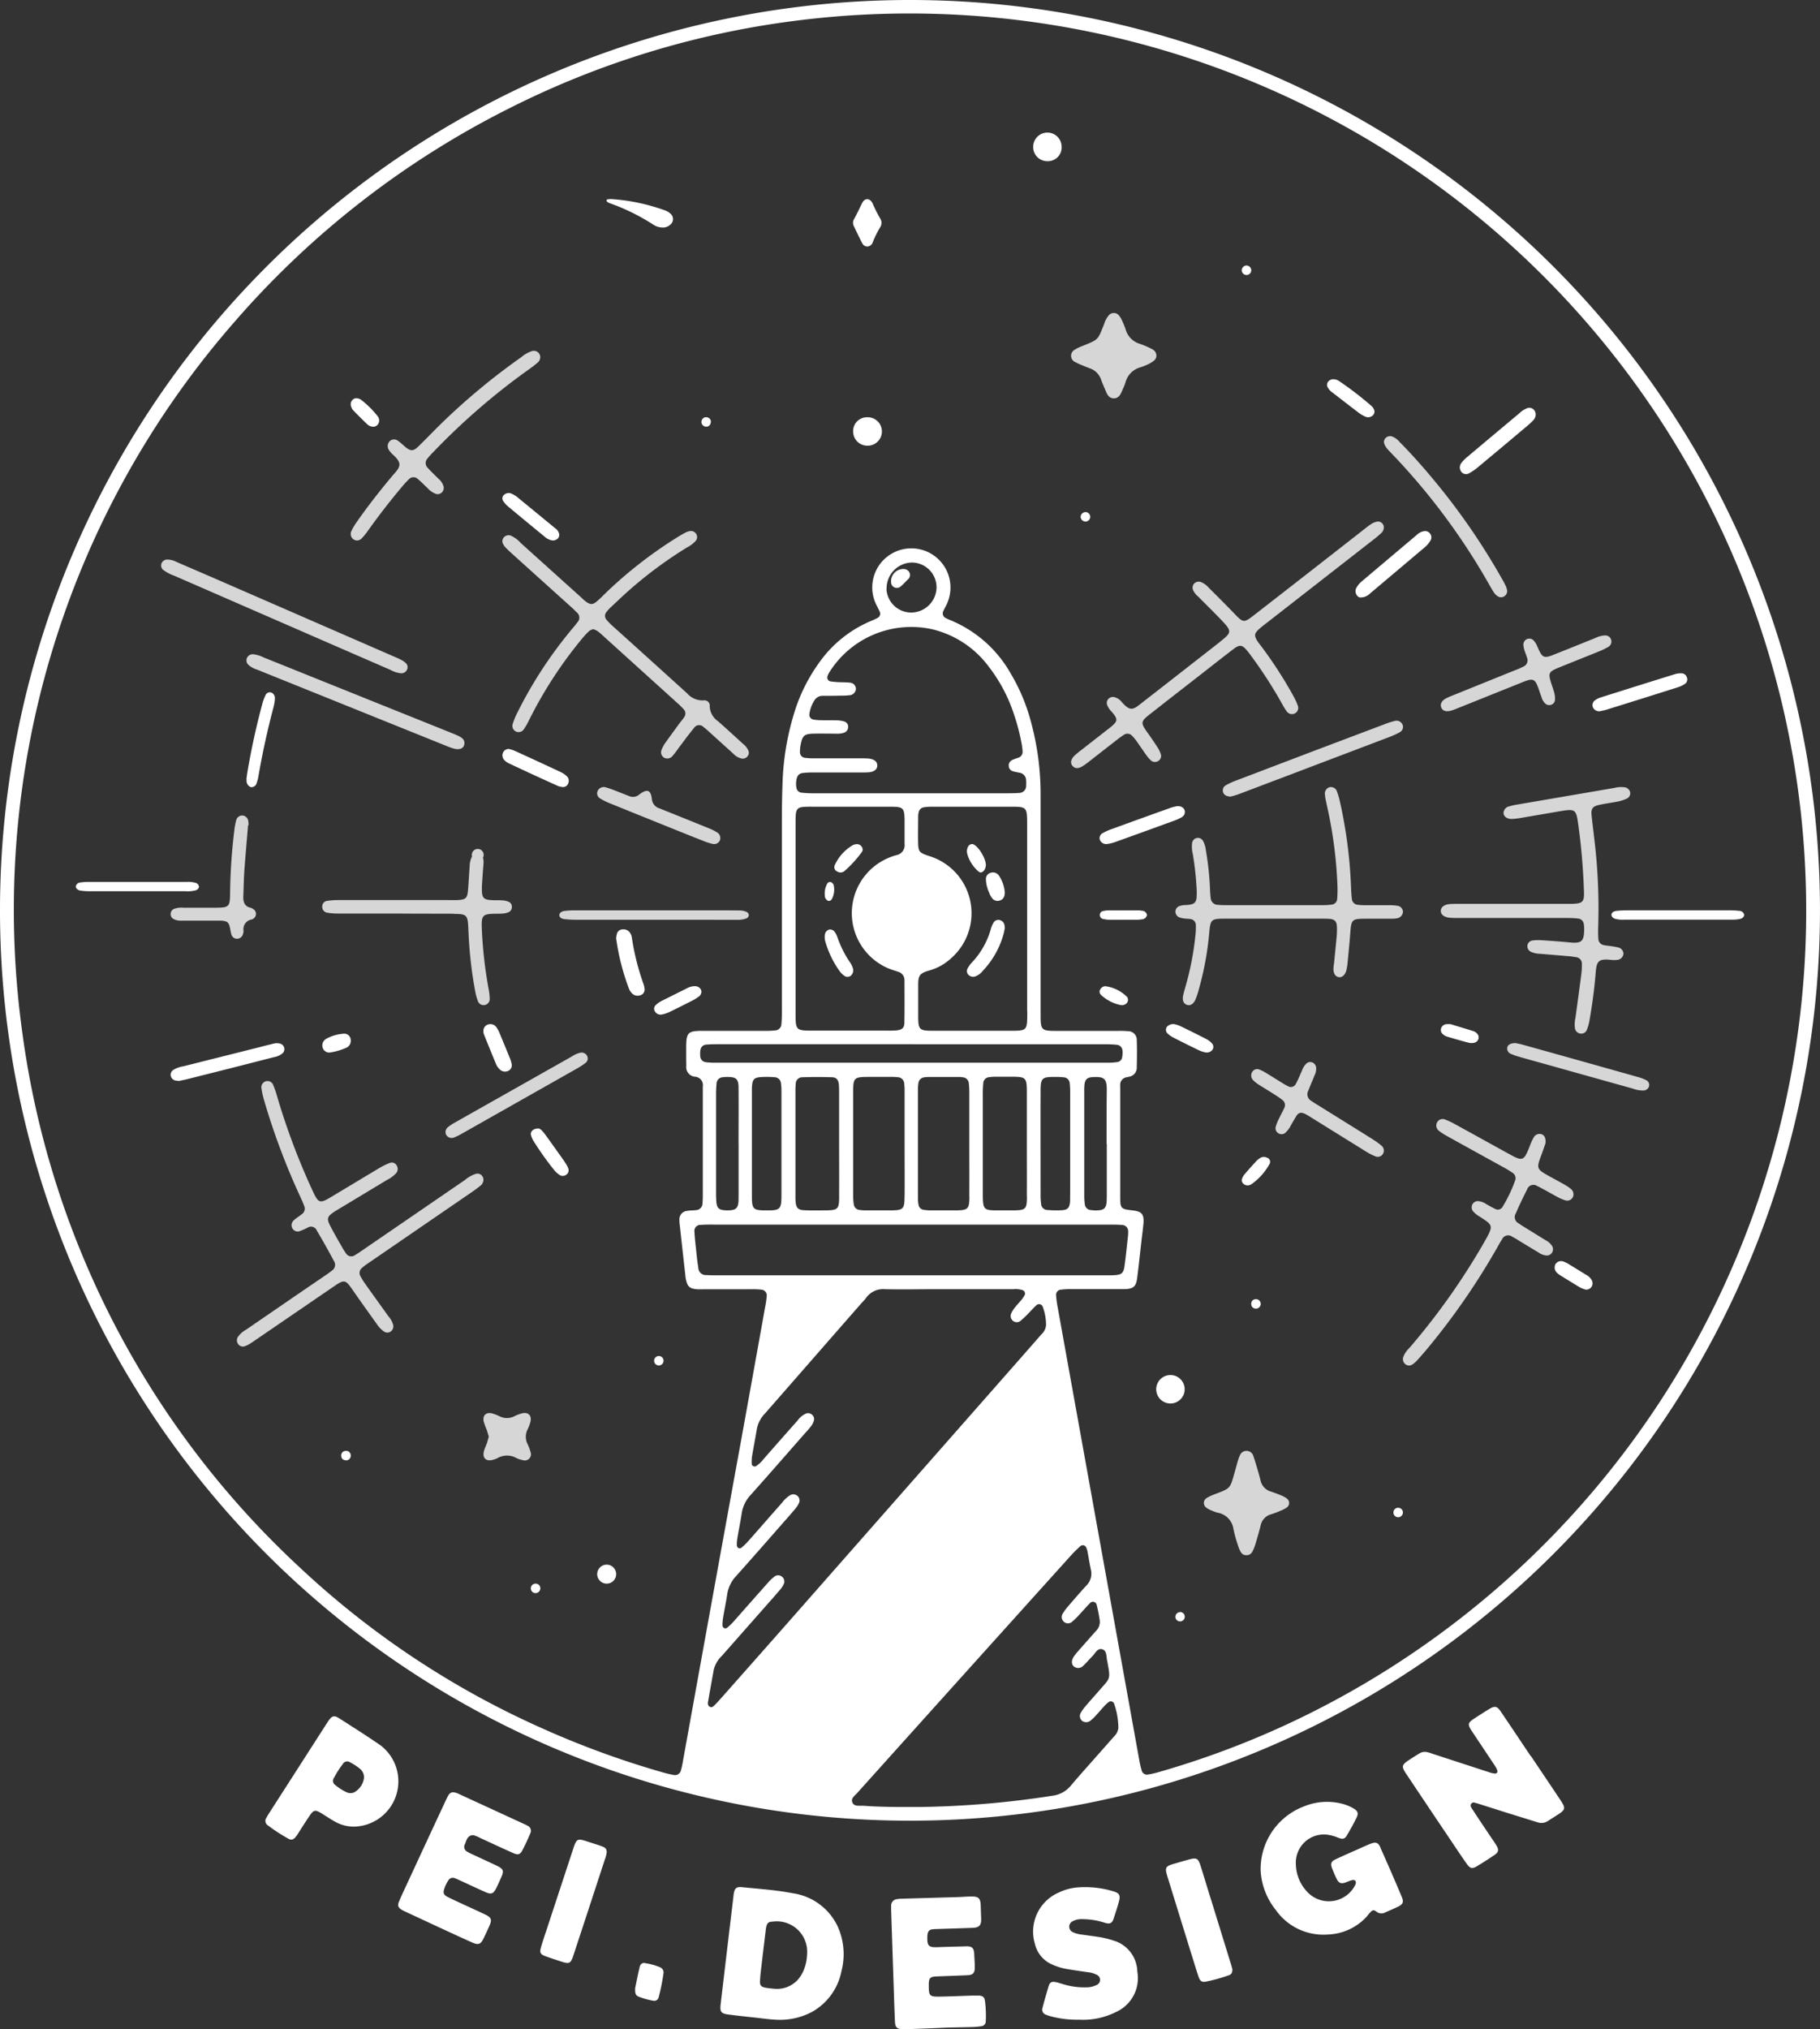 <svg xmlns="http://www.w3.org/2000/svg" width="98.683" height="109.99" viewBox="0 0 98.683 109.99"><rect x="0" y="0" width="98.683" height="109.99" fill="#333333" stroke="none"/><path d="M91.5,114.593v-.352c-.012-.646-.084-.717-.756-.727H89.672a2.789,2.789,0,0,0-.379.023.354.354,0,0,0-.332.308,5.076,5.076,0,0,0-.027.586v5.464c.008.763.052.808.85.815h.887c.771-.007.83-.055.832-.771v-5.345Zm-7.218-1.237a.344.344,0,0,0-.32-.338,2.045,2.045,0,0,0-.324-.017H82.447c-.649,0-.707.06-.709.777V119.4a3.28,3.28,0,0,0,.03.466.334.334,0,0,0,.287.306,2.289,2.289,0,0,0,.324.023h1.248c.614,0,.674-.071.68-.749v-5.63a3.741,3.741,0,0,0-.022-.462Zm3.595.49a.336.336,0,0,0-.284-.311,1.427,1.427,0,0,0-.27-.021H85.913a1.421,1.421,0,0,0-.27.021.342.342,0,0,0-.284.311,2.4,2.4,0,0,0-.024.35v5.861a2.044,2.044,0,0,0,.029.35.308.308,0,0,0,.252.271,2.177,2.177,0,0,0,.378.032h1.2c.658,0,.711-.062.714-.771v-5.571A4.773,4.773,0,0,0,87.88,113.846Zm5.677.01a4.883,4.883,0,0,0-.025-.526.329.329,0,0,0-.3-.306,3.247,3.247,0,0,0-.451-.023c-.707,0-.764.05-.766.8-.006,1.854,0,3.709,0,5.563a3.366,3.366,0,0,0,.027.466.339.339,0,0,0,.328.34,5.043,5.043,0,0,0,.732.014c.322-.017.421-.133.445-.478.01-.155.007-.312.007-.467v-2.57c0-.944,0-1.88,0-2.817Zm1.631-.338c-.4.015-.536.122-.581.419a2.432,2.432,0,0,0-.021.351v5.625a2.637,2.637,0,0,0,.039.467.4.4,0,0,0,.389.308,3.108,3.108,0,0,0,.443.02c.481-.011.62-.115.66-.48.015-.156.009-.312.009-.469v-5.566C96.145,113.571,95.91,113.491,95.188,113.518Zm-13.982.387a.371.371,0,0,0-.4-.378q-.861-.026-1.722,0a.372.372,0,0,0-.413.367,3.905,3.905,0,0,0-.016.468v5.508c0,.117,0,.234.008.352.028.344.14.46.5.476.4.017.808.011,1.214.009.78,0,.839-.057.843-.765v-5.568c0-.154,0-.311-.017-.468ZM73,121.6c.013.293.051.587.086.879.036.311.068.624.123.932.046.254.163.345.44.369.2.016.394.012.592.012H95.43c.158,0,.318,0,.475-.007.377-.023.486-.106.539-.46.072-.474.123-.951.178-1.426a1.975,1.975,0,0,0,.02-.33.3.3,0,0,0-.09-.229.347.347,0,0,0-.24-.1c-.216-.02-.434-.019-.652-.019H74c-.216,0-.435,0-.651.016C73.1,121.26,72.99,121.368,73,121.6Zm3.086-1.627c0,.66.074.726.722.735.749.006.812-.046.814-.819.007-1.873,0-3.747,0-5.62a2.757,2.757,0,0,0-.026-.408.342.342,0,0,0-.338-.33,4.32,4.32,0,0,0-.563-.016c-.509.012-.59.1-.611.612v2.979c0,.958,0,1.911,0,2.867Zm-.526-5.9c0-.448-.155-.555-.708-.562a2.83,2.83,0,0,0-.368.014.4.4,0,0,0-.423.347,4.884,4.884,0,0,0-.034.642v5.1c0,.2,0,.391.017.586.035.38.171.489.632.5a2.813,2.813,0,0,0,.295,0c.42-.024.553-.13.587-.477.015-.156.009-.312.009-.468v-2.637C75.566,116.112,75.575,115.092,75.561,114.077Z" transform="translate(-35.48 -54.921)" fill="none" fill-rule="evenodd"/><path d="M41.708,70.831a5.152,5.152,0,0,0,.086-.581.313.313,0,0,0-.3-.367,3.562,3.562,0,0,0-.471-.022H38.019c-.394-.028-.52-.14-.6-.518a2.111,2.111,0,0,1-.034-.231q-.15-1.348-.3-2.7a2.117,2.117,0,0,1-.02-.293.453.453,0,0,1,.411-.49c.155-.028.315-.02.47-.041a.363.363,0,0,0,.369-.381,5.152,5.152,0,0,0,.021-.535V59.326c0-.137-.006-.274,0-.412a.466.466,0,0,0-.43-.529.535.535,0,0,1-.463-.583c0-.334-.009-.667-.006-1,.006-.816.085-.894.927-.9h3.362a4.255,4.255,0,0,0,.529-.022.354.354,0,0,0,.344-.342,6.58,6.58,0,0,0,.026-.7V44.429q0-.941.035-1.88a14.291,14.291,0,0,1,.586-3.648,9.251,9.251,0,0,1,1.481-2.988,6.524,6.524,0,0,1,2.7-2.122,3.62,3.62,0,0,0,.369-.169.256.256,0,0,0,.115-.353c-.07-.162-.163-.312-.231-.475a2.117,2.117,0,0,1,3.451-2.31,2.075,2.075,0,0,1,.466,2.285c-.059.164-.16.314-.231.475a.275.275,0,0,0,.146.391,2.019,2.019,0,0,0,.215.1,6.64,6.64,0,0,1,3.295,2.9,10.077,10.077,0,0,1,1.059,2.484,14.9,14.9,0,0,1,.551,4.066V55.063c0,.8.048.839.831.842h3.362a4.765,4.765,0,0,1,.529.015.466.466,0,0,1,.485.49c.023.49.015.98,0,1.47a.49.49,0,0,1-.4.5c-.038.009-.076.019-.116.026a.417.417,0,0,0-.361.461v5.993c0,.65.029.672.687.745.481.053.614.2.572.694-.022.292-.062.584-.1.877-.079.7-.15,1.4-.246,2.1-.058.425-.2.54-.615.569-.156.011-.315,0-.472,0H58.262a4,4,0,0,0-.528.033.278.278,0,0,0-.238.294,5.837,5.837,0,0,0,.085.639Q59.78,83.026,62,95.235a3.905,3.905,0,0,0,.125.571.3.3,0,0,0,.36.231,4.688,4.688,0,0,0,.574-.132A48.4,48.4,0,0,0,43.267,1.411a47.8,47.8,0,0,0-15.376,4.7A48.455,48.455,0,0,0,13.021,17.6,47.788,47.788,0,0,0,3.488,34.172,47.3,47.3,0,0,0,1.468,55.933,47.731,47.731,0,0,0,16.539,84.89a47.29,47.29,0,0,0,13.113,8.671,48.584,48.584,0,0,0,6.473,2.362,5.385,5.385,0,0,0,.629.151.329.329,0,0,0,.407-.245,4.3,4.3,0,0,0,.113-.517q1.584-8.736,3.163-17.475l1.27-7.006ZM61.066,54.713a2.015,2.015,0,0,1-1.031-.613.288.288,0,0,1-.03-.329.307.307,0,0,1,.278-.18,1.819,1.819,0,0,1,1.115.66.679.679,0,0,1,.031.143.315.315,0,0,1-.363.317Zm1.143-4.587a1.842,1.842,0,0,1-.348.036H61.1c-.254,0-.509.006-.762,0a1.256,1.256,0,0,1-.344-.057.32.32,0,0,1,0-.613,1.02,1.02,0,0,1,.286-.046h1.7a1.007,1.007,0,0,1,.232.03.336.336,0,0,1,.281.325.352.352,0,0,1-.283.324Zm2.775-1.536a15.66,15.66,0,0,0-.213-1.868,1.628,1.628,0,0,1-.041-.582A.331.331,0,0,1,65,45.863a.337.337,0,0,1,.346.173,1.363,1.363,0,0,1,.154.509,15.388,15.388,0,0,1,.23,2.043,4.216,4.216,0,0,0,.037.468.391.391,0,0,0,.39.367,4.638,4.638,0,0,0,.471.017h5.308a4.01,4.01,0,0,0,.528-.028.327.327,0,0,0,.3-.314,5.657,5.657,0,0,0,.015-.7,22.427,22.427,0,0,0-.5-3.9c-.045-.211-.1-.42-.141-.631a1.942,1.942,0,0,1-.046-.289.359.359,0,0,1,.246-.415.354.354,0,0,1,.42.237,3.905,3.905,0,0,1,.168.562,24.025,24.025,0,0,1,.6,4.42c.011.235.02.47.049.7a.351.351,0,0,0,.347.339,3.22,3.22,0,0,0,.41.02h1.3a3.121,3.121,0,0,1,.469.031.343.343,0,0,1,.311.3.368.368,0,0,1-.323.36,1.324,1.324,0,0,1-.233.026H74.38c-.809,0-.827.025-.888.8-.039.507-.093,1.014-.144,1.52a2.787,2.787,0,0,1-.065.406c-.07.278-.246.42-.439.38s-.288-.2-.28-.457a3.234,3.234,0,0,1,.039-.351c.046-.447.1-.9.137-1.348a3.954,3.954,0,0,0,.015-.529c-.012-.279-.116-.388-.392-.416-.156-.015-.314-.012-.471-.012H66.47c-.671,0-.724.055-.786.735a15.881,15.881,0,0,1-.584,3.056,4.2,4.2,0,0,1-.171.5c-.123.268-.3.367-.5.3-.176-.069-.246-.236-.193-.5.036-.173.091-.34.141-.509a15.169,15.169,0,0,0,.54-2.707,3.535,3.535,0,0,0,.022-.527.326.326,0,0,0-.29-.322c-.116-.021-.235-.016-.352-.032a1.311,1.311,0,0,1-.284-.067.325.325,0,0,1-.206-.324.312.312,0,0,1,.206-.265.885.885,0,0,1,.228-.053c.123-.014.236-.009.353-.025.271-.037.369-.144.393-.424a3.5,3.5,0,0,0,0-.4Zm20.508-.416a35.075,35.075,0,0,0-.307-3.571c-.094-.667-.173-.723-.842-.613-.716.122-1.432.254-2.148.379a3.241,3.241,0,0,1-.467.057.385.385,0,0,1-.439-.3c-.019-.177.095-.315.3-.383a2.9,2.9,0,0,1,.4-.093l5.108-.9a1.343,1.343,0,0,1,.526-.033.344.344,0,0,1,.286.263.321.321,0,0,1-.168.345,2.192,2.192,0,0,1-.445.144c-.327.067-.66.11-.983.182-.369.082-.458.2-.42.579.072.72.171,1.439.234,2.161a32.339,32.339,0,0,1,.111,3.873c-.008.216,0,.432.009.646a.347.347,0,0,0,.287.331c.113.028.232.034.349.052a3.49,3.49,0,0,1,.4.075.353.353,0,0,1,.27.343.361.361,0,0,1-.352.329,1.169,1.169,0,0,1-.293,0c-.708-.082-.767.112-.815.735q-.106,1.289-.325,2.565a2.389,2.389,0,0,1-.144.517.306.306,0,0,1-.338.182.334.334,0,0,1-.274-.27,1.631,1.631,0,0,1,.026-.583c.1-.778.206-1.553.3-2.328a3.716,3.716,0,0,0,.029-.586.344.344,0,0,0-.317-.367,3.989,3.989,0,0,0-.467-.06q-.7-.064-1.41-.122a1.178,1.178,0,0,1-.457-.1.334.334,0,0,1-.2-.331.309.309,0,0,1,.256-.285,2.119,2.119,0,0,1,.467-.017c.51.035,1.019.08,1.528.122.574.055.716-.058.723-.691a1.793,1.793,0,0,0-.017-.293.336.336,0,0,0-.3-.312,4.22,4.22,0,0,0-.528-.028h-5.66c-.177,0-.354,0-.529-.015-.291-.03-.461-.168-.466-.359s.166-.348.446-.377a4.075,4.075,0,0,1,.412-.013h5.837C85.463,49.018,85.522,48.956,85.493,48.173ZM80.1,56.924a.617.617,0,0,1-.288,0q-.593-.166-1.18-.353a.57.57,0,0,1-.2-.116.325.325,0,0,1-.123-.367.339.339,0,0,1,.308-.231,1.856,1.856,0,0,1,.2,0c.369.122.816.258,1.261.409a.478.478,0,0,1,.182.141.317.317,0,0,1-.161.519Zm-2-27.7a1.312,1.312,0,0,1-.269.306q-1.482,1.164-2.971,2.32a.739.739,0,0,1-.537.2.32.32,0,0,1-.205-.471,1.127,1.127,0,0,1,.267-.306q1.481-1.166,2.972-2.32a.778.778,0,0,1,.421-.2.331.331,0,0,1,.308.135.284.284,0,0,1,.014.332ZM74.827,39.6a4.311,4.311,0,0,1,.557-.187.344.344,0,0,1,.43.214.337.337,0,0,1-.156.406,4.237,4.237,0,0,1-.584.277q-3.148,1.244-6.3,2.48c-.567.223-1.132.449-1.7.668-.145.056-.3.093-.393.122a.39.39,0,0,1-.392-.2.332.332,0,0,1,.123-.415,3.362,3.362,0,0,1,.526-.256q2.106-.836,4.218-1.663L74.827,39.6ZM68.134,64.431a.4.4,0,0,1-.176.054.325.325,0,0,1-.325-.376.971.971,0,0,1,.144-.314c.2-.284.418-.561.634-.837a1.049,1.049,0,0,1,.211-.2.318.318,0,0,1,.382-.013.286.286,0,0,1,.138.353,3.635,3.635,0,0,1-1.009,1.332Zm.755,6.3a.36.36,0,1,1-.075-.3.358.358,0,0,1,.075.3v0ZM64.267,44.517a2.189,2.189,0,0,1-.369.189q-1.563.621-3.125,1.235a1.955,1.955,0,0,1-.4.109.353.353,0,0,1-.388-.206.326.326,0,0,1,.143-.408,2.4,2.4,0,0,1,.419-.211q1.534-.612,3.073-1.21a1.831,1.831,0,0,1,.454-.122.327.327,0,0,1,.347.321.351.351,0,0,1-.156.308l0,0Zm-.756,31.429a.656.656,0,1,1,.471-.2.659.659,0,0,1-.471.2ZM64.494,88.2a.332.332,0,0,1-.4-.245.366.366,0,0,1,.346-.453.355.355,0,0,1,.345.333.327.327,0,0,1-.291.365h0Zm.477-31.133q-.637-.36-1.262-.735a1.262,1.262,0,0,1-.264-.227.321.321,0,0,1-.021-.381.38.38,0,0,1,.351-.144,1.364,1.364,0,0,1,.282.1q.663.375,1.314.767a.964.964,0,0,1,.246.237.325.325,0,0,1-.013.382.312.312,0,0,1-.311.122,1.139,1.139,0,0,1-.317-.118l0-.005Zm4.743,24.854a1.828,1.828,0,0,1-.359.2c-.142.066-.288.125-.436.177a.812.812,0,0,0-.558.624q-.137.571-.3,1.136a2.241,2.241,0,0,1-.17.434.335.335,0,0,1-.315.164.317.317,0,0,1-.27-.169,1.908,1.908,0,0,1-.15-.38,8.3,8.3,0,0,1-.246-.965,1.069,1.069,0,0,0-.845-.936,2.554,2.554,0,0,1-.38-.157.9.9,0,0,1-.2-.123.347.347,0,0,1,0-.558,2.3,2.3,0,0,1,.468-.238c.779-.321.779-.319.992-1.154.063-.245.123-.49.19-.735a2.541,2.541,0,0,1,.112-.334.365.365,0,0,1,.7.01c.077.22.135.448.2.673.066.245.135.49.187.735a.838.838,0,0,0,.581.675,4.917,4.917,0,0,1,.492.2,1.562,1.562,0,0,1,.3.173.339.339,0,0,1,0,.558l0-.005Zm5.77-19.055a.343.343,0,0,1-.413.139,3.288,3.288,0,0,1-.528-.257q-1.523-.9-3.042-1.8c-.123-.069-.236-.142-.359-.2a1.226,1.226,0,0,0-.19-.062.331.331,0,0,0-.283.141c-.108.163-.209.332-.311.5a1.36,1.36,0,0,1-.319.419.333.333,0,0,1-.385.036.3.3,0,0,1-.158-.35A2.312,2.312,0,0,1,69.677,61c.095-.194.208-.378.3-.573a.328.328,0,0,0-.107-.421,4.425,4.425,0,0,0-.391-.261c-.3-.184-.615-.359-.911-.544a1.9,1.9,0,0,1-.328-.245.355.355,0,0,1-.065-.432.334.334,0,0,1,.411-.137,2.31,2.31,0,0,1,.369.176c.29.165.576.339.86.509a3.6,3.6,0,0,0,.361.2.316.316,0,0,0,.452-.143c.123-.223.224-.458.333-.687a.9.9,0,0,1,.261-.386.324.324,0,0,1,.334-.038.327.327,0,0,1,.2.273.771.771,0,0,1-.086.4c-.114.271-.246.537-.348.811a.391.391,0,0,0,.169.558,3.952,3.952,0,0,0,.4.245c1.014.6,2.028,1.2,3.041,1.807a3.779,3.779,0,0,1,.481.336.327.327,0,0,1,.084.428l0-.005Zm.615,19.5a.338.338,0,1,1,.345-.329.352.352,0,0,1-.342.334l0-.005Zm6.327-15.827a4.674,4.674,0,0,0,.4.252l1.063.634a.9.9,0,0,1,.353.3.326.326,0,0,1-.286.5.829.829,0,0,1-.439-.154c-.356-.208-.711-.419-1.066-.628-.123-.07-.235-.144-.358-.2a.366.366,0,0,0-.555.144c-.1.144-.184.3-.274.453a36.7,36.7,0,0,1-3.669,5.178c-.2.245-.411.474-.625.7a1.426,1.426,0,0,1-.267.227.32.32,0,0,1-.385-.018.338.338,0,0,1-.111-.367,1.321,1.321,0,0,1,.332-.479,35.521,35.521,0,0,0,2.376-3q.887-1.246,1.663-2.566c.05-.085.1-.17.146-.255.314-.566.291-.655-.238-.989-.1-.062-.206-.122-.3-.187a1.312,1.312,0,0,1-.215-.2.327.327,0,0,1-.015-.385.334.334,0,0,1,.306-.142.976.976,0,0,1,.436.163,4.717,4.717,0,0,0,.468.245.3.3,0,0,0,.411-.123,7.553,7.553,0,0,0,.67-1.371.335.335,0,0,0-.149-.409,5.186,5.186,0,0,0-.456-.271c-1.02-.55-2.041-1.095-3.061-1.646a3.109,3.109,0,0,1-.446-.282.343.343,0,0,1,.339-.592,3.92,3.92,0,0,1,.532.245q1.431.763,2.856,1.533c.086.046.172.1.26.139.5.245.608.208.837-.324.054-.122.1-.256.156-.381a1.781,1.781,0,0,1,.133-.261.361.361,0,0,1,.453-.17c.14.062.214.211.188.468-.054.151-.128.367-.214.592-.285.735-.277.762.42,1.138.277.149.555.294.83.446a2.221,2.221,0,0,1,.343.228.355.355,0,0,1,.1.425.343.343,0,0,1-.4.169,2.042,2.042,0,0,1-.381-.152c-.263-.134-.519-.278-.779-.416-.123-.065-.246-.133-.369-.185-.261-.107-.408-.066-.541.185-.219.415-.427.838-.615,1.266a.355.355,0,0,0,.148.512Zm4.235,2.984a.348.348,0,0,1-.333.164,1.657,1.657,0,0,1-.289-.107c-.369-.212-.738-.435-1.106-.654a.969.969,0,0,1-.139-.106.375.375,0,0,1-.11-.472.368.368,0,0,1,.464-.131,1.1,1.1,0,0,1,.213.1q.507.3,1.007.6a.706.706,0,0,1,.294.277.338.338,0,0,1,0,.335Zm3.2-9.912a.338.338,0,0,1-.321.218,1.6,1.6,0,0,1-.576-.116l-5.024-1.518c-.433-.131-.867-.26-1.3-.393a2.878,2.878,0,0,1-.44-.167.354.354,0,0,1-.209-.435c.054-.135.207-.221.449-.216.094.022.246.051.4.1q3.219.971,6.435,1.947a2.243,2.243,0,0,1,.433.18.327.327,0,0,1,.158.4h-.006ZM93.9,49.442a3.171,3.171,0,0,1,.526.043.31.31,0,0,1,.26.283.327.327,0,0,1-.253.348,1.7,1.7,0,0,1-.407.048H88.257a1.066,1.066,0,0,1-.463-.066.336.336,0,0,1-.206-.326.307.307,0,0,1,.252-.288,3.274,3.274,0,0,1,.526-.043h2.766c.923,0,1.851-.005,2.774,0l-.006,0ZM91.142,36.5a.312.312,0,0,1,.3.231.3.3,0,0,1-.123.368,1.383,1.383,0,0,1-.369.179q-1.925.63-3.854,1.247c-.129.042-.264.064-.355.085a.367.367,0,0,1-.369-.213.339.339,0,0,1,.137-.427,1.043,1.043,0,0,1,.261-.132q2.009-.654,4.021-1.3a1.1,1.1,0,0,1,.345-.038Zm-7.591-.91c.2.4.307.453.745.285.788-.3,1.571-.613,2.357-.924a1.429,1.429,0,0,1,.564-.149.332.332,0,1,1,.175.622,3.808,3.808,0,0,1-.475.229c-.748.3-1.5.591-2.245.887-.6.236-.622.3-.417.92a4.76,4.76,0,0,1,.159.5,1.113,1.113,0,0,1,.026.347.294.294,0,0,1-.214.256.325.325,0,0,1-.328-.072.789.789,0,0,1-.2-.352c-.081-.221-.149-.447-.246-.661-.114-.266-.246-.325-.514-.245-.131.038-.259.092-.387.142L79.2,38.693c-.163.064-.327.134-.492.182-.289.085-.485.024-.564-.159s.019-.376.277-.508c.14-.071.288-.122.434-.182l3.4-1.341a4.072,4.072,0,0,0,.433-.185.365.365,0,0,0,.2-.49c-.037-.131-.1-.256-.138-.387a1.263,1.263,0,0,1-.06-.286.332.332,0,0,1,.573-.252.955.955,0,0,1,.138.189c.055.095.1.2.148.31v.006ZM79.3,24.951a2.057,2.057,0,0,1,.3-.281q1.39-1.089,2.784-2.176a1.291,1.291,0,0,1,.452-.27.335.335,0,0,1,.428.284.394.394,0,0,1-.123.319c-.113.108-.231.212-.354.308q-1.3,1.018-2.6,2.03a3.341,3.341,0,0,1-.491.318.336.336,0,0,1-.424-.1.349.349,0,0,1,.029-.441v.006Zm-3.81-.886a.326.326,0,0,1,.328-.072.964.964,0,0,1,.418.314c.615.631,1.192,1.3,1.753,1.981a36.746,36.746,0,0,1,3.754,5.539c.076.137.151.276.214.419a1.427,1.427,0,0,1,.062.226.334.334,0,0,1-.475.326.674.674,0,0,1-.215-.192c-.1-.144-.183-.3-.269-.454A36.045,36.045,0,0,0,75.9,25.034c-.123-.13-.246-.255-.356-.391a.792.792,0,0,1-.134-.258.3.3,0,0,1,.087-.327l0,.006Zm-3.111-3.1a.483.483,0,0,1,.345.1,17.59,17.59,0,0,1,1.683,1.457.583.583,0,0,1,.123.2.327.327,0,0,1-.415.431,1.483,1.483,0,0,1-.345-.216c-.463-.391-.919-.789-1.377-1.186a.82.82,0,0,1-.282-.367.325.325,0,0,1,.272-.425ZM67.856,14.57a.378.378,0,0,1,.433.326.366.366,0,0,1-.618.315.378.378,0,0,1-.121-.266.4.4,0,0,1,.306-.375ZM66.713,33.786c-.416-.444-.86-.868-1.282-1.3a1.049,1.049,0,0,1-.289-.367.335.335,0,0,1,.044-.333.347.347,0,0,1,.369-.109,1.088,1.088,0,0,1,.429.3c.47.474.944.945,1.405,1.426.482.5.52.516,1.06.094q2.975-2.317,5.945-4.641c.155-.122.307-.245.472-.352a.918.918,0,0,1,.324-.122.321.321,0,0,1,.343.322.421.421,0,0,1-.145.311q-.195.18-.406.341l-5.756,4.5c-.154.122-.314.236-.461.367-.3.261-.316.387-.109.7.076.115.162.222.246.332a23.228,23.228,0,0,1,1.684,2.624,3.485,3.485,0,0,1,.246.532.341.341,0,0,1-.595.331,3.007,3.007,0,0,1-.246-.4,24.645,24.645,0,0,0-1.542-2.438c-.116-.159-.229-.32-.353-.47-.285-.348-.411-.368-.785-.081-.614.465-1.208.941-1.811,1.412-.9.7-1.8,1.4-2.692,2.106-.537.424-.538.481-.14,1.045.18.256.36.514.529.778a1.645,1.645,0,0,1,.177.368.314.314,0,0,1-.115.367.338.338,0,0,1-.434-.028,2.084,2.084,0,0,1-.262-.315c-.161-.223-.311-.453-.471-.676a2.591,2.591,0,0,0-.258-.321.344.344,0,0,0-.478-.066,4.24,4.24,0,0,0-.381.276q-.743.582-1.487,1.162a4.25,4.25,0,0,1-.38.274c-.222.135-.413.122-.538-.02s-.1-.367.112-.567c.1-.093.207-.181.317-.263l1.39-1.087c.077-.062.157-.123.232-.181.423-.35.433-.437.087-.85a1.077,1.077,0,0,1-.258-.389.323.323,0,0,1,.076-.326.329.329,0,0,1,.324-.088.713.713,0,0,1,.389.254c.491.565.638.42,1.118.044q2.132-1.672,4.27-3.339c.622-.489.632-.564.086-1.145h0Zm-7.831-5.417a.413.413,0,0,1,.383-.4.393.393,0,0,1,.017.783.408.408,0,0,1-.4-.38v0Zm-.738-9.362a2.054,2.054,0,0,1,.369-.18c.895-.358.829-.3,1.18-1.174a1.267,1.267,0,0,1,.253-.459.349.349,0,0,1,.521.015,1.08,1.08,0,0,1,.155.245,4.56,4.56,0,0,1,.2.49,1.1,1.1,0,0,0,.753.761,4.972,4.972,0,0,1,.648.28.389.389,0,0,1,.224.317.335.335,0,0,1-.111.271,1.59,1.59,0,0,1-.3.187,3.082,3.082,0,0,1-.437.175,1.113,1.113,0,0,0-.793.8,2.418,2.418,0,0,1-.13.327c-.1.23-.18.513-.5.506-.286-.007-.361-.264-.456-.48-.07-.162-.14-.324-.2-.49a.945.945,0,0,0-.6-.6c-.148-.051-.292-.114-.437-.175a2.3,2.3,0,0,1-.32-.149.361.361,0,0,1-.021-.658l0,0ZM56.954,7.356a.639.639,0,0,1,.489.161.632.632,0,0,1,.21.469.643.643,0,0,1-.174.483.65.65,0,0,1-.472.2.658.658,0,0,1-.674-.667.637.637,0,0,1,.623-.649l0,0ZM46.811,12a9.082,9.082,0,0,0,.511-.858.362.362,0,0,1,.663.016,7.627,7.627,0,0,0,.479.807.379.379,0,0,1,0,.49,5.169,5.169,0,0,0-.475.807.385.385,0,0,1-.326.223.369.369,0,0,1-.343-.187c-.182-.3-.358-.613-.528-.913A.348.348,0,0,1,46.811,12Zm.369,11.025a.644.644,0,0,1,.354,1.187.634.634,0,0,1-.971-.545.612.612,0,0,1,.624-.636l-.007-.006Zm-8.429-.39a.318.318,0,0,1,.222.413.333.333,0,0,1-.394.262.35.35,0,1,1,.173-.675ZM33.27,11.017c0-.012.027-.03.044-.032.076-.011.154-.017.171-.02a8.659,8.659,0,0,1,2.778.7.9.9,0,0,1,.337.228.536.536,0,0,1-.451.894.761.761,0,0,1-.43-.173,10.123,10.123,0,0,0-2.3-1.393.4.4,0,0,1-.138-.105c-.026-.022-.019-.07-.015-.1Zm-1.58,21.806a.4.4,0,0,0,.624,0c.148-.128.283-.272.421-.412a23.41,23.41,0,0,1,3.951-3.151q.2-.128.407-.24a.751.751,0,0,1,.221-.076.324.324,0,0,1,.355.153.327.327,0,0,1-.029.384,1.554,1.554,0,0,1-.462.359,22.669,22.669,0,0,0-3.054,2.3c-.369.327-.715.671-1.069,1.01a1.98,1.98,0,0,0-.234.264.33.33,0,0,0,.011.433,3.326,3.326,0,0,0,.325.339l4.019,3.719a1.091,1.091,0,0,0,.879.391.291.291,0,0,1,.342.321,1.058,1.058,0,0,0,.461.839c.45.409.894.826,1.338,1.241a.977.977,0,0,1,.288.367.311.311,0,0,1-.051.329.326.326,0,0,1-.318.113.889.889,0,0,1-.447-.269l-1.3-1.2a3.819,3.819,0,0,0-.309-.27.322.322,0,0,0-.515.053c-.3.368-.567.75-.847,1.129-.105.141-.2.293-.316.422a.343.343,0,0,1-.585-.352,1.8,1.8,0,0,1,.193-.367c.255-.367.519-.735.78-1.1.08-.112.17-.217.246-.332a.337.337,0,0,0-.03-.434,4.073,4.073,0,0,0-.33-.336L32.6,34.694a2.953,2.953,0,0,0-.268-.228,1.416,1.416,0,0,0-.22-.105.775.775,0,0,0-.212.094,4,4,0,0,0-.359.388,23.429,23.429,0,0,0-2.9,4.555,3.727,3.727,0,0,1-.288.511.335.335,0,0,1-.42.111.345.345,0,0,1-.178-.4,4.053,4.053,0,0,1,.236-.6A23.653,23.653,0,0,1,30.841,34.5c.135-.17.278-.332.4-.507a.376.376,0,0,0-.042-.575c-.159-.173-.337-.329-.51-.49q-1.49-1.381-2.983-2.758c-.116-.106-.229-.216-.336-.329a.786.786,0,0,1-.131-.193.32.32,0,0,1,.054-.381.328.328,0,0,1,.381-.072,1.65,1.65,0,0,1,.511.389l3.24,3c.086.081.169.167.261.245Zm7.3,13.021a.347.347,0,0,1-.435.206,3.345,3.345,0,0,1-.5-.168c-.748-.3-1.495-.6-2.242-.905-.946-.385-1.893-.768-2.839-1.158a3.322,3.322,0,0,1-.524-.265.33.33,0,0,1-.123-.415c.067-.138.186-.195.391-.2.1.032.246.073.395.128l.933.368a.512.512,0,0,0,.546-.089c.432-.327.624-.26.687.254a.58.58,0,0,0,.413.51q1.176.474,2.349.955c.164.066.329.131.491.2a1.9,1.9,0,0,1,.263.132.359.359,0,0,1,.2.438v.006Zm-20.5,3.782a3.338,3.338,0,0,1-.585-.049.32.32,0,0,1-.253-.348.3.3,0,0,1,.26-.282,4.17,4.17,0,0,1,.645-.044h6.487c.466-.02.553-.1.591-.546.036-.429.057-.858.09-1.29a1.1,1.1,0,0,1,.128-.509.326.326,0,0,1,.6.067.82.82,0,0,1,.033.231c0,.136-.02.273-.03.409l-.062.88a2.238,2.238,0,0,0,0,.235c.01.406.107.5.536.522.2.01.393,0,.589.013a1.037,1.037,0,0,1,.341.075.283.283,0,0,1,.176.282.3.3,0,0,1-.182.28,1.126,1.126,0,0,1-.341.073c-.2.013-.394,0-.589.013-.445.025-.536.122-.54.584,0,.1.006.2.01.294a23.174,23.174,0,0,0,.369,3.151,3.276,3.276,0,0,1,.06.524.334.334,0,0,1-.65.122,2.763,2.763,0,0,1-.142-.505,21.74,21.74,0,0,1-.355-2.916c-.01-.176-.017-.353-.026-.529-.033-.66-.094-.723-.779-.726H21.68c-1.072-.01-2.133-.008-3.194-.011Zm-4.424-.168a.486.486,0,0,1,.2.122.309.309,0,0,1,.007.424.35.35,0,0,1-.141.1.55.55,0,0,0-.471.638.555.555,0,0,1-.031.172.345.345,0,0,1-.338.272.325.325,0,0,1-.3-.238,2.638,2.638,0,0,1-.072-.342c-.075-.347-.151-.414-.514-.436-.157-.01-.315,0-.472,0H10.216a.84.84,0,0,1-.456-.091A.312.312,0,0,1,9.6,49.79a.307.307,0,0,1,.189-.274,1.182,1.182,0,0,1,.521-.065h1.825c.714-.006.772-.063.78-.772a31.971,31.971,0,0,1,.246-3.629,3.223,3.223,0,0,1,.1-.517.342.342,0,0,1,.356-.245.355.355,0,0,1,.307.308c.012.077.01.156.015.234h-.026c-.072.877-.15,1.754-.214,2.632-.032.449-.035.9-.054,1.347-.006.308.051.57.427.65h-.006Zm.188-6.826a.347.347,0,0,1-.385.2.367.367,0,0,1-.263-.353l-.006-.1c.02-.116.041-.272.072-.425a34.756,34.756,0,0,1,.951-3.636,2.27,2.27,0,0,1,.211-.48.325.325,0,0,1,.41-.139.32.32,0,0,1,.2.329,1.6,1.6,0,0,1-.074.4A38.124,38.124,0,0,0,14.358,42.3a1.6,1.6,0,0,1-.108.334Zm.076-6.384a1.245,1.245,0,0,1-.459-.255.337.337,0,0,1-.084-.378.345.345,0,0,1,.344-.2,1.679,1.679,0,0,1,.545.169q2.186.884,4.368,1.771l5.623,2.284c.181.075.369.145.54.234.232.122.32.29.265.467s-.264.269-.547.2a2.686,2.686,0,0,1-.333-.122L14.326,36.249ZM18.982,56.7a3.786,3.786,0,0,1-.952.245.369.369,0,0,1-.392-.276.352.352,0,0,1,.207-.379,2.567,2.567,0,0,1,.951-.245.345.345,0,0,1,.391.271.355.355,0,0,1-.21.384Zm7.713-.49a.329.329,0,1,1,.6-.095,1.789,1.789,0,0,1,.154.315q.264.717.514,1.437a1.67,1.67,0,0,1,.084.339.337.337,0,0,1-.223.367.325.325,0,0,1-.369-.115.838.838,0,0,1-.153-.245q-.3-.826-.588-1.659a.594.594,0,0,1-.023-.341l.006-.005Zm.9-14.59a.963.963,0,0,1-.246-.153.329.329,0,0,1-.113-.367.372.372,0,0,1,.369-.224,2.326,2.326,0,0,1,.338.092q1.362.546,2.721,1.1a1.352,1.352,0,0,1,.347.213.3.3,0,0,1,.08.368.321.321,0,0,1-.33.2.949.949,0,0,1-.285-.061q-1.447-.569-2.885-1.16l.006-.005Zm2.59-12.188a.332.332,0,0,1-.38.355.78.78,0,0,1-.4-.236q-.956-.911-1.908-1.825a1.47,1.47,0,0,1-.246-.322.311.311,0,0,1,.049-.38.322.322,0,0,1,.377-.073,1.237,1.237,0,0,1,.29.194q1,.946,2,1.9a.591.591,0,0,1,.211.392l.006-.005Zm-8.645-5.577a.339.339,0,0,1,.435-.023c.146.1.272.225.408.336.264.213.416.217.668-.023.413-.392.808-.8,1.217-1.2a35.1,35.1,0,0,1,4.282-3.5,1.689,1.689,0,0,1,.562-.314.34.34,0,0,1,.436.277.367.367,0,0,1-.123.315,5.237,5.237,0,0,1-.419.325,35.646,35.646,0,0,0-5.114,4.335,4.283,4.283,0,0,0-.356.391.34.34,0,0,0,.017.483c.182.2.388.39.58.584a.822.822,0,0,1,.262.383.324.324,0,0,1-.09.322.319.319,0,0,1-.327.073,1.139,1.139,0,0,1-.433-.3c-.175-.158-.337-.329-.52-.478a.33.33,0,0,0-.48.017,4.5,4.5,0,0,0-.361.387q-.956,1.119-1.818,2.314a3.216,3.216,0,0,1-.338.4.34.34,0,0,1-.435.036.344.344,0,0,1-.108-.422,2.934,2.934,0,0,1,.268-.453c.579-.817,1.2-1.6,1.844-2.364.038-.045.076-.089.116-.134.394-.435.491-.613-.01-1.068a1.173,1.173,0,0,1-.19-.222.366.366,0,0,1,.027-.483Zm-2.15-2a.308.308,0,0,1,.321-.094.465.465,0,0,1,.161.067,5.148,5.148,0,0,1,.933.889.346.346,0,0,1,.043.387.321.321,0,0,1-.246.174.492.492,0,0,1-.369-.122q-.408-.38-.8-.773a.545.545,0,0,1-.112-.2.316.316,0,0,1,.074-.324ZM9.006,30.676a.334.334,0,0,1,.288-.224,1.084,1.084,0,0,1,.531.136l1.937.866,9.681,4.335c.162.072.325.143.481.224a1.1,1.1,0,0,1,.24.167.319.319,0,0,1,.085.376.329.329,0,0,1-.331.2,1.382,1.382,0,0,1-.555-.181q-1.937-.863-3.873-1.732l-7.8-3.49a2.05,2.05,0,0,1-.567-.305.334.334,0,0,1-.117-.369v0ZM5.333,48.451a2.8,2.8,0,0,1-.526-.046.321.321,0,0,1-.257-.346.314.314,0,0,1,.256-.286,1.8,1.8,0,0,1,.407-.043h5.363a1.065,1.065,0,0,1,.463.064.342.342,0,0,1,.205.326.329.329,0,0,1-.2.267,1.182,1.182,0,0,1-.521.065H7.867c-.845,0-1.69,0-2.534,0Zm4.712,10.565c-.1-.012-.136-.016-.175-.024a.335.335,0,0,1-.269-.277.321.321,0,0,1,.135-.306,1.442,1.442,0,0,1,.547-.207l4.168-1.074c.246-.064.491-.123.738-.19a.711.711,0,0,1,.407,0,.325.325,0,0,1,.123.53.961.961,0,0,1-.475.219c-.628.164-1.256.325-1.884.49l-2.8.721c-.187.051-.38.087-.518.118Zm8.887,20.721c-.188-.007-.344-.075-.356-.282a.3.3,0,0,1,.28-.358.3.3,0,0,1,.359.279.31.31,0,0,1-.283.36Zm.835-10.365a3.353,3.353,0,0,0,.253.4c.418.569.84,1.137,1.259,1.7a1.206,1.206,0,0,1,.266.452.332.332,0,0,1-.51.367,1.524,1.524,0,0,1-.4-.423q-.667-.9-1.32-1.8c-.378-.527-.45-.55-.989-.2q-2.138,1.413-4.27,2.835c-.13.087-.259.178-.394.256a1.214,1.214,0,0,1-.268.123.318.318,0,0,1-.369-.123.326.326,0,0,1,0-.385,1.335,1.335,0,0,1,.446-.376l2.654-1.764,1.72-1.142a4.053,4.053,0,0,0,.337-.238.361.361,0,0,0,.123-.517q-.457-.823-.944-1.628a.347.347,0,0,0-.5-.153c-.145.058-.283.139-.432.186a.338.338,0,0,1-.329-.579c.132-.117.287-.207.424-.316a.35.35,0,0,0,.141-.464c-.067-.183-.154-.359-.238-.537a36.243,36.243,0,0,1-1.966-5.1,4.262,4.262,0,0,1-.143-.629.334.334,0,0,1,.221-.367.342.342,0,0,1,.433.209,4.279,4.279,0,0,1,.2.553,35.9,35.9,0,0,0,1.949,5.039c.345.722.4.735,1.09.335.884-.512,1.764-1.029,2.648-1.54a3.6,3.6,0,0,1,.529-.245.311.311,0,0,1,.369.123.344.344,0,0,1-.029.433,1.69,1.69,0,0,1-.477.342l-2.494,1.453c-.136.079-.274.156-.407.239-.428.27-.464.376-.231.8.2.367.41.714.615,1.07a3.208,3.208,0,0,0,.224.344.349.349,0,0,0,.516.1c.155-.084.3-.186.447-.284L25.5,64.214a1.854,1.854,0,0,1,.615-.333.33.33,0,0,1,.406.314.382.382,0,0,1-.148.307q-.231.184-.475.345-2.794,1.861-5.592,3.718a5.288,5.288,0,0,0-.434.305.343.343,0,0,0-.106.5Zm8.84,10.347a1.465,1.465,0,0,1-.389-.13,1.147,1.147,0,0,0-1.126.011,1.332,1.332,0,0,1-.275.1c-.418.109-.644-.122-.521-.551.043-.149.123-.29.168-.437s.077-.261.115-.4c-.041-.135-.075-.266-.123-.395q-.1-.241-.179-.49c-.086-.368.136-.583.492-.49a2.464,2.464,0,0,1,.438.166.977.977,0,0,0,.9,0,2.236,2.236,0,0,1,.44-.166c.384-.1.614.133.5.524a2.544,2.544,0,0,1-.17.436.947.947,0,0,0,0,.848,2.673,2.673,0,0,1,.183.49.367.367,0,0,1-.461.478Zm.913,6.738a.395.395,0,1,1,.353-.418.4.4,0,0,1-.353.423v-.005Zm1.49-22.541a.307.307,0,0,1-.383.014,1.39,1.39,0,0,1-.294-.282A17.881,17.881,0,0,1,29.206,62a1.369,1.369,0,0,1-.159-.376c-.045-.2.14-.406.463-.376-.026,0,.066.034.134.109a2.913,2.913,0,0,1,.214.283q.533.775,1.059,1.555a1.618,1.618,0,0,1,.194.359.312.312,0,0,1-.1.37v-.006Zm1.389-6.3a3.905,3.905,0,0,1-.435.3q-3.193,1.869-6.39,3.733a3.471,3.471,0,0,1-.472.245.351.351,0,0,1-.461-.137.367.367,0,0,1,.123-.468,2.309,2.309,0,0,1,.339-.231q3.273-1.914,6.546-3.822a1.323,1.323,0,0,1,.482-.208.34.34,0,0,1,.388.353.315.315,0,0,1-.121.243ZM33.2,86.024a.573.573,0,1,1,.424-.171.582.582,0,0,1-.424.177v-.006Zm1.412-31.513a.326.326,0,0,1-.369-.128.868.868,0,0,1-.138-.257,16.026,16.026,0,0,1-.615-2.969,1.885,1.885,0,0,1,.05-.306.292.292,0,0,1,.26-.208.339.339,0,0,1,.311.133.74.74,0,0,1,.134.384,17.036,17.036,0,0,0,.558,2.7,1.275,1.275,0,0,1,.048.346.328.328,0,0,1-.24.316v-.006Zm-3.152-4.5a3.314,3.314,0,0,1-.583-.054.306.306,0,0,1-.246-.29.326.326,0,0,1,.262-.343,2.694,2.694,0,0,1,.526-.048H39.5c.177,0,.354,0,.531.009a.634.634,0,0,1,.335.1.315.315,0,0,1-.01.538.852.852,0,0,1-.454.094H35.532q-2.034.008-4.067.005v-.006Zm5.008,23.709a.443.443,0,1,0,0,.006Zm.369-18.657a1.343,1.343,0,0,1-.378.148.3.3,0,0,1-.345-.164.313.313,0,0,1,.041-.379,1.158,1.158,0,0,1,.267-.223c.419-.252.842-.49,1.264-.735a.742.742,0,0,1,.386-.123.329.329,0,0,1,.33.334.358.358,0,0,1-.123.257A1.919,1.919,0,0,1,38,54.39c-.388.233-.773.461-1.166.682l0-.006Z" transform="translate(-0.486 -0.486)" fill="none" fill-rule="evenodd"/><path d="M55.386,85.232a.336.336,0,0,0-.324.295,1.329,1.329,0,0,0-.009.361.338.338,0,0,0,.3.324,3.86,3.86,0,0,0,.523.029H76.849a3.42,3.42,0,0,0,.523-.034.311.311,0,0,0,.271-.281,1.367,1.367,0,0,0,.009-.361.337.337,0,0,0-.3-.323,6.027,6.027,0,0,0-.639-.029H56.03A6.229,6.229,0,0,0,55.386,85.232Zm8.683-15c-.135.012-.272.01-.407.01H61.039a3.947,3.947,0,0,0-.523.03.344.344,0,0,0-.285.255,1.054,1.054,0,0,0-.027.509.3.3,0,0,0,.266.267,5.42,5.42,0,0,0,.639.033H71.542c.194,0,.389,0,.582-.018a.376.376,0,0,0,.391-.409,1.306,1.306,0,0,0,0-.229c-.029-.265-.115-.358-.385-.429-.112-.028-.229-.041-.337-.079a.3.3,0,0,1-.207-.255.311.311,0,0,1,.181-.329,2.86,2.86,0,0,1,.327-.119.326.326,0,0,0,.23-.358,2.9,2.9,0,0,0-.052-.4,10.738,10.738,0,0,0-.4-1.493,8.264,8.264,0,0,0-1.386-2.561,5.29,5.29,0,0,0-3.011-1.938,5.222,5.222,0,0,0-5.5,2.256.889.889,0,0,0-.1.2.2.2,0,0,0,.009.167.211.211,0,0,0,.131.106,4.194,4.194,0,0,0,.461.044c.194.012.39,0,.582.026a.334.334,0,0,1,.333.333.361.361,0,0,1-.346.329,3.781,3.781,0,0,1-.464.021c-.311,0-.622,0-.933.008a.526.526,0,0,0-.457.209,1.79,1.79,0,0,0-.29.74.259.259,0,0,0,.21.3,2.538,2.538,0,0,0,.4.033c.291.006.583,0,.875.007a1.535,1.535,0,0,1,.4.063.286.286,0,0,1,.2.26.325.325,0,0,1-.2.319,1.157,1.157,0,0,1-.459.058H61.093c-.463.013-.568.106-.66.557a1.989,1.989,0,0,0-.042.4.3.3,0,0,0,.275.316,3.949,3.949,0,0,0,.523.026h2.448c.136,0,.272,0,.407.009.332.027.5.162.486.375s-.164.322-.462.347ZM67.894,60.3A1.274,1.274,0,0,0,66.628,59a1.332,1.332,0,0,0-1.3,1.336,1.271,1.271,0,0,0,1.267,1.234,1.312,1.312,0,0,0,1.3-1.274Zm-1.672.042a.325.325,0,0,1-.543-.21.7.7,0,0,1,.688-.781.367.367,0,0,1,.349.2.325.325,0,0,1-.1.4C66.483,60.08,66.367,60.218,66.222,60.338ZM60.185,78.549v5.218c0,.908.021.928.9.93h3.9a4.266,4.266,0,0,0,.451-.016c.266-.03.39-.139.4-.414.014-.779.008-1.559.005-2.339a.472.472,0,0,0-.353-.483c-.143-.049-.288-.1-.428-.155a3.383,3.383,0,0,1-.013-6.125,2.785,2.785,0,0,1,.375-.135.55.55,0,0,0,.425-.614v-1.26c0-.738-.053-.793-.735-.8h-4.12c-.761,0-.8.04-.8.849Zm3.015,2.73a.348.348,0,0,1-.1.382.3.3,0,0,1-.373.015,1.106,1.106,0,0,1-.255-.232,4.859,4.859,0,0,1-.794-1.509.793.793,0,0,1-.039-.413.325.325,0,0,1,.242-.261.317.317,0,0,1,.284.1.923.923,0,0,1,.149.25,5.457,5.457,0,0,0,.749,1.409,1.1,1.1,0,0,1,.134.257h0Zm-1.131-5.552A2.583,2.583,0,0,1,63,74.491a.492.492,0,0,1,.179-.053.3.3,0,0,1,.283.216.355.355,0,0,1,0,.229,6.466,6.466,0,0,1-.9,1.2.266.266,0,0,1-.365.009.316.316,0,0,1-.121-.367Zm-.37.961a.286.286,0,0,1,.3-.1.3.3,0,0,1,.224.24.9.9,0,0,1-.128.68.3.3,0,0,1-.34.145.331.331,0,0,1-.235-.3c-.007-.039,0-.079-.009-.118a.907.907,0,0,1,.184-.549Zm10.819-3.524c-.007-.737-.059-.8-.729-.8H67.557a2.277,2.277,0,0,0-.392.031.328.328,0,0,0-.267.274,1.081,1.081,0,0,0-.027.237c0,.5-.012,1,0,1.5.009.42.07.489.47.636.07.028.144.047.214.075a3.237,3.237,0,0,1,2.022,2.458,3.42,3.42,0,0,1-.964,3.1,2.748,2.748,0,0,1-1.165.7c-.551.16-.577.326-.576.856v1.679c0,.719.06.78.75.782h4.171c.67,0,.72-.064.726-.8V73.222a.418.418,0,0,1,0-.058Zm-1.938,3.063a.308.308,0,0,1,.353.113,1.947,1.947,0,0,1,.286.918.994.994,0,0,1-.021.156.315.315,0,0,1-.224.25.273.273,0,0,1-.306-.1,1.058,1.058,0,0,1-.155-.314,2.166,2.166,0,0,1-.149-.7.323.323,0,0,1,.218-.326h0Zm-1.318-1.34a.344.344,0,0,1,.041-.31.3.3,0,0,1,.267-.132,1.3,1.3,0,0,1,.823.946c0,.23-.235.419-.428.305a1.66,1.66,0,0,1-.7-.809Zm1.9,4.668a5.07,5.07,0,0,1-1.1,2.125.913.913,0,0,1-.4.317.325.325,0,0,1-.389-.449,1.609,1.609,0,0,1,.224-.34,4.653,4.653,0,0,0,1-1.916,1.516,1.516,0,0,1,.127-.33.288.288,0,0,1,.333-.165.336.336,0,0,1,.253.287c.008.05.013.1.016.15-.017.089-.032.208-.062.321ZM35.842,124.316a.249.249,0,0,0-.354.083,4.6,4.6,0,0,0-.435.664.248.248,0,0,0,.075.373,2.488,2.488,0,0,0,.519.325.466.466,0,0,0,.44,0,.924.924,0,0,0,.454-.682.53.53,0,0,0-.186-.425A2.741,2.741,0,0,0,35.842,124.316ZM73.8,101.024a.8.8,0,0,0,.266-.513,2.847,2.847,0,0,0-.177-.983.214.214,0,0,0-.343-.093c-.161.143-.3.307-.458.459a4.929,4.929,0,0,1-.431.4.322.322,0,0,1-.39,0,.336.336,0,0,1-.1-.423,1.468,1.468,0,0,1,.19-.3c.124-.155.262-.3.388-.449a1.6,1.6,0,0,0,.16-.246.2.2,0,0,0-.1-.246,1.244,1.244,0,0,0-.528-.058h-4.23c-.933,0-1.862.013-2.8,0a1.147,1.147,0,0,0-1.029.47c-.082.11-.182.208-.274.311L61.424,102.2c-.916,1.036-1.829,2.072-2.747,3.106a1.637,1.637,0,0,0-.438.819c-.084.5-.184,1.006-.268,1.51a2.045,2.045,0,0,0-.012.409c0,.093.148.154.23.108a1.731,1.731,0,0,0,.428-.4l1.854-2.079a1.008,1.008,0,0,1,.452-.369.326.326,0,0,1,.335.06.3.3,0,0,1,.1.32.843.843,0,0,1-.124.262c-.106.142-.228.272-.346.406-.993,1.121-1.986,2.246-2.995,3.361a1.843,1.843,0,0,0-.484.989c-.068.447-.161.891-.236,1.335a2.142,2.142,0,0,0-.03.409.185.185,0,0,0,.088.136.183.183,0,0,0,.161-.014,3.937,3.937,0,0,0,.383-.369c.621-.691,1.233-1.387,1.85-2.08a1.583,1.583,0,0,1,.437-.4.342.342,0,0,1,.39.031.325.325,0,0,1,.1.375,1.161,1.161,0,0,1-.149.253c-.1.123-.2.246-.307.359-.994,1.122-1.986,2.246-3,3.36a1.826,1.826,0,0,0-.487.983c-.062.428-.155.85-.227,1.277a2.426,2.426,0,0,0-.032.409.157.157,0,0,0,.09.143.16.16,0,0,0,.17-.021,3.689,3.689,0,0,0,.382-.368c.607-.676,1.207-1.352,1.815-2.032a2.627,2.627,0,0,1,.387-.369.333.333,0,0,1,.436.032.319.319,0,0,1,.069.38,1.132,1.132,0,0,1-.153.246c-.1.123-.2.246-.309.359l-2.916,3.271a1.572,1.572,0,0,0-.448.752c-.1.56-.205,1.122-.3,1.683-.02.114-.04.253.077.322s.223-.031.305-.112c.124-.123.249-.257.364-.39l3.034-3.406,13.11-14.743q.667-.74,1.332-1.494ZM58.807,133.012c-.206,0-.285.072-.335.268a1.347,1.347,0,0,0-.031.2c-.077.632-.157,1.264-.231,1.9-.031.268-.067.536-.08.8-.011.232.066.313.3.362.149.025.3.043.45.053a1.542,1.542,0,0,0,1.561-.835,2.391,2.391,0,0,0,.253-1.018,1.643,1.643,0,0,0-1.892-1.735Zm15.3-6.787a1.526,1.526,0,0,0,1-.558c.465-.565.954-1.112,1.433-1.665l.891-1.035a.742.742,0,0,0,.233-.473,4.119,4.119,0,0,0-.236-1.345.19.19,0,0,0-.3-.062,1.651,1.651,0,0,0-.216.2c-.158.176-.308.36-.469.537a2.32,2.32,0,0,1-.3.284.355.355,0,0,1-.437,0,.345.345,0,0,1-.075-.435,2.454,2.454,0,0,1,.272-.386c.228-.274.466-.539.7-.811.637-.749.659-.6.451-1.712-.043-.224,0-.539-.288-.6-.232-.046-.345.224-.49.374-.164.172-.312.36-.49.521a.379.379,0,0,1-.528.052c-.137-.131-.135-.329.008-.546a3.655,3.655,0,0,1,.258-.325c.3-.346.6-.689.892-1.035a.77.77,0,0,0,.245-.59,8.553,8.553,0,0,0-.167-.873.211.211,0,0,0-.15-.174.206.206,0,0,0-.217.07c-.208.21-.4.439-.6.656a3.839,3.839,0,0,1-.38.374.325.325,0,0,1-.432-.015.349.349,0,0,1-.063-.437,2.92,2.92,0,0,1,.314-.432c.319-.374.637-.758.971-1.123a.92.92,0,0,0,.237-.873c-.071-.332-.122-.667-.182-1a1.06,1.06,0,0,0-.075-.226.2.2,0,0,0-.3-.074,6.8,6.8,0,0,0-.5.5q-5.785,6.536-11.564,13.081c-.121.144-.34.285-.266.5.091.249.367.183.568.2,1.036.084,2.074.072,3.113.071a49.593,49.593,0,0,0,7.139-.619Z" transform="translate(-17.011 -28.676)" fill="none" fill-rule="evenodd"/><path d="M98.682,49.368a49.341,49.341,0,1,0-49.4,49.314A49.35,49.35,0,0,0,98.682,49.368ZM36.921,95.954a.329.329,0,0,1-.407.246,5.272,5.272,0,0,1-.63-.151A48.513,48.513,0,0,1,29.4,93.677a47.315,47.315,0,0,1-13.124-8.7A48.252,48.252,0,0,1,1.2,55.893a48.407,48.407,0,0,1,11.561-38.5A48.514,48.514,0,0,1,27.64,5.857,47.713,47.713,0,0,1,43.032,1.138,48.624,48.624,0,0,1,71.969,92.377a47.75,47.75,0,0,1-9.135,3.669,4.68,4.68,0,0,1-.575.133.3.3,0,0,1-.36-.233,4.8,4.8,0,0,1-.131-.575q-1.52-8.427-3.038-16.855l-1.383-7.671a5.857,5.857,0,0,1-.085-.642.279.279,0,0,1,.238-.3,3.988,3.988,0,0,1,.529-.033h3.01c.417-.029.555-.145.615-.572.093-.7.164-1.407.246-2.111.034-.294.073-.587.1-.881.036-.492-.091-.643-.572-.7-.658-.072-.687-.095-.688-.748V58.848a.413.413,0,0,1,.362-.463l.116-.026a.492.492,0,0,0,.419-.5c.011-.492.018-.984,0-1.476a.467.467,0,0,0-.485-.492,4.751,4.751,0,0,0-.53-.016H57.255c-.784,0-.83-.046-.832-.845V43.1a15.013,15.013,0,0,0-.552-4.083,10.139,10.139,0,0,0-1.059-2.494,6.673,6.673,0,0,0-3.3-2.917,1.987,1.987,0,0,1-.215-.1.277.277,0,0,1-.146-.392c.071-.162.172-.312.231-.477a2.122,2.122,0,0,0-2.756-2.764,2.116,2.116,0,0,0-1.164,2.789c.068.164.161.315.231.477a.257.257,0,0,1-.116.355,3.68,3.68,0,0,1-.369.17A6.533,6.533,0,0,0,44.5,35.8a9.3,9.3,0,0,0-1.484,3,14.4,14.4,0,0,0-.587,3.664q-.033.944-.034,1.889V54.8a6.623,6.623,0,0,1-.026.707.355.355,0,0,1-.344.343,4.242,4.242,0,0,1-.53.022H38.133c-.842,0-.921.082-.927.9,0,.335,0,.669.006,1a.521.521,0,0,0,.464.586.455.455,0,0,1,.431.531v5.786a5.1,5.1,0,0,1-.016.531.369.369,0,0,1-.369.383c-.155.022-.315.013-.47.042a.453.453,0,0,0-.412.492,2.167,2.167,0,0,0,.02.294q.148,1.353.3,2.707a2.073,2.073,0,0,0,.034.232c.08.38.207.492.6.521.157.011.315,0,.472,0H40.8a3.518,3.518,0,0,1,.471.022.315.315,0,0,1,.3.369,5.2,5.2,0,0,1-.086.583q-.631,3.515-1.267,7.031-1.6,8.768-3.182,17.539a4.333,4.333,0,0,1-.114.523ZM47.073,41.112c-.137-.011-.274-.009-.412-.009H44.182a3.987,3.987,0,0,1-.529-.027.307.307,0,0,1-.279-.326,2.092,2.092,0,0,1,.043-.41c.093-.465.2-.561.668-.575.413-.011.826,0,1.239,0a1.142,1.142,0,0,0,.465-.06.336.336,0,0,0,.2-.329.294.294,0,0,0-.2-.268,1.545,1.545,0,0,0-.4-.065c-.3-.01-.59,0-.886-.007A2.479,2.479,0,0,1,44.1,39a.267.267,0,0,1-.213-.308,1.864,1.864,0,0,1,.293-.764.529.529,0,0,1,.463-.215c.315,0,.63,0,.945-.009a3.777,3.777,0,0,0,.47-.021.369.369,0,0,0,.351-.34A.342.342,0,0,0,46.067,37c-.195-.025-.393-.015-.59-.027a4.21,4.21,0,0,1-.466-.045.214.214,0,0,1-.141-.282.966.966,0,0,1,.1-.211,5.244,5.244,0,0,1,5.573-2.329,5.367,5.367,0,0,1,3.048,2,8.582,8.582,0,0,1,1.4,2.647,11.24,11.24,0,0,1,.4,1.54,2.962,2.962,0,0,1,.053.409.337.337,0,0,1-.232.369,2.725,2.725,0,0,0-.331.123.322.322,0,0,0-.183.339.3.3,0,0,0,.209.263c.109.04.229.052.342.081a.426.426,0,0,1,.39.443,1.3,1.3,0,0,1,0,.236.383.383,0,0,1-.4.421c-.2.021-.393.014-.589.019H44.1a5.45,5.45,0,0,1-.648-.034.308.308,0,0,1-.269-.276,1.109,1.109,0,0,1,.027-.525A.351.351,0,0,1,43.5,41.9a3.989,3.989,0,0,1,.529-.031h2.655c.137,0,.275,0,.412-.01.3-.026.46-.149.471-.35C47.579,41.28,47.4,41.14,47.073,41.112Zm1-9.213a1.4,1.4,0,0,1,1.374-1.41,1.346,1.346,0,0,1,1.334,1.368A1.384,1.384,0,0,1,49.405,33.2a1.341,1.341,0,0,1-1.34-1.3h0Zm7.626,22.883v.294c-.007.729-.059.789-.76.792H50.571c-.722,0-.779-.063-.785-.77V53.444c0-.521.026-.685.6-.843a2.914,2.914,0,0,0,1.219-.694A3.241,3.241,0,0,0,50.5,46.437c-.074-.027-.15-.047-.224-.074-.412-.145-.476-.213-.492-.626-.012-.492,0-.984,0-1.477a.993.993,0,0,1,.028-.233.334.334,0,0,1,.279-.27,2.6,2.6,0,0,1,.41-.031H54.93c.7,0,.756.063.763.788v10.27l0,0ZM43.98,43.726h4.3c.712,0,.762.057.768.783v1.24a.545.545,0,0,1-.444.6,2.97,2.97,0,0,0-.391.133,3.251,3.251,0,0,0,.013,6.028c.146.058.3.1.448.153a.47.47,0,0,1,.369.475c0,.767.009,1.535-.006,2.3,0,.271-.135.378-.413.408a4.649,4.649,0,0,1-.471.015H44.076c-.916,0-.939-.022-.939-.915V44.561c0-.8.04-.834.834-.837l.009,0ZM49.467,56.6H59.915a6.314,6.314,0,0,1,.647.028.334.334,0,0,1,.3.314,1.3,1.3,0,0,1-.016.351.308.308,0,0,1-.271.273,3.623,3.623,0,0,1-.529.033H38.8a4.006,4.006,0,0,1-.53-.028.335.335,0,0,1-.3-.315,1.242,1.242,0,0,1,.009-.351.336.336,0,0,1,.329-.287c.215-.02.433-.02.649-.02H49.467ZM60.012,62v2.649c0,.157,0,.315-.008.471-.028.369-.142.471-.524.483a1.979,1.979,0,0,1-.351-.02.347.347,0,0,1-.309-.31,3.31,3.31,0,0,1-.031-.469V59.152A3.112,3.112,0,0,1,58.8,58.8c.036-.3.146-.405.462-.421.568-.027.753.053.749.678C60,60.034,60,61.014,60,62l.009,0ZM58.02,65.115c-.024.347-.123.463-.464.48a5.413,5.413,0,0,1-.764-.014.347.347,0,0,1-.342-.342,3.322,3.322,0,0,1-.028-.469c0-1.864-.006-3.728,0-5.592,0-.758.064-.811.8-.808a3.582,3.582,0,0,1,.47.023A.338.338,0,0,1,58,58.7a4.66,4.66,0,0,1,.026.529v5.413c-.006.153,0,.315-.006.471Zm-2.337-.287c0,.72-.057.768-.775.775h-.826c-.738,0-.785-.051-.792-.819v-5.5a5.506,5.506,0,0,1,.026-.59.341.341,0,0,1,.308-.31,2.465,2.465,0,0,1,.353-.024h1c.625.01.693.081.7.731V61.93c0,.969.006,1.934,0,2.9Zm-3.122,0c0,.714-.062.769-.775.775h-1.3a2.539,2.539,0,0,1-.409-.032.321.321,0,0,1-.273-.273,1.846,1.846,0,0,1-.032-.351v-5.89a2.236,2.236,0,0,1,.026-.352.355.355,0,0,1,.308-.312,1.639,1.639,0,0,1,.293-.021h1.531a1.643,1.643,0,0,1,.293.021.35.35,0,0,1,.307.312,4.418,4.418,0,0,1,.027.528V62c0,.941.006,1.884,0,2.826h0Zm-3.516.021c0,.682-.068.747-.738.753H46.955a2.68,2.68,0,0,1-.352-.023.348.348,0,0,1-.311-.308,3.139,3.139,0,0,1-.032-.469V59.15c0-.721.065-.775.769-.781h1.3a2.434,2.434,0,0,1,.352.017.359.359,0,0,1,.347.339,3.425,3.425,0,0,1,.021.47v2.83c0,.946.009,1.882,0,2.823h0ZM45.5,64.834c0,.712-.058.763-.778.769-.369,0-.746.009-1.119-.008-.336-.016-.439-.133-.465-.479-.01-.123-.007-.236-.007-.353V59.227a4.227,4.227,0,0,1,.014-.47.357.357,0,0,1,.381-.369q.794-.025,1.588,0c.237.008.343.137.369.38.016.156.014.314.015.471v2.767c0,.945.007,1.886,0,2.828h0Zm-4.731-2.848v-3c.019-.516.106-.6.637-.615a4.656,4.656,0,0,1,.586.016.351.351,0,0,1,.352.332,2.663,2.663,0,0,1,.027.41v5.651c0,.778-.068.83-.849.823-.675,0-.749-.07-.753-.739V61.985ZM40.048,62v2.649c0,.156,0,.314-.007.47-.027.35-.133.455-.468.48a2.139,2.139,0,0,1-.235,0c-.369-.02-.475-.123-.5-.507-.014-.2-.013-.392-.013-.588V59.381a6.3,6.3,0,0,1,.027-.646.355.355,0,0,1,.337-.348,1.789,1.789,0,0,1,.293-.015c.435.008.558.115.563.565.011,1.02,0,2.04,0,3.061Zm-1.4,4.375H60.193c.216,0,.434,0,.648.02a.333.333,0,0,1,.329.35,2.25,2.25,0,0,1-.02.353c-.057.508-.105,1.018-.177,1.524-.053.38-.161.469-.537.492-.156.011-.315.008-.472.008H38.891c-.2,0-.394,0-.589-.012a.407.407,0,0,1-.438-.4c-.057-.328-.088-.663-.123-1-.034-.312-.072-.627-.086-.94A.325.325,0,0,1,38,66.39c.217-.018.432-.016.647-.016h0ZM39.138,92c-.123.133-.236.264-.36.39-.082.081-.177.189-.3.112s-.1-.208-.076-.322c.095-.562.2-1.125.3-1.686a1.566,1.566,0,0,1,.444-.752l2.891-3.277c.1-.123.21-.235.306-.359a1.136,1.136,0,0,0,.152-.246.321.321,0,0,0-.069-.38.327.327,0,0,0-.432-.032,2.613,2.613,0,0,0-.384.369c-.6.676-1.2,1.353-1.8,2.035a3.69,3.69,0,0,1-.379.369.157.157,0,0,1-.257-.123,2.41,2.41,0,0,1,.032-.414c.071-.427.163-.85.225-1.278a1.833,1.833,0,0,1,.483-.984c1-1.116,1.98-2.241,2.968-3.365.1-.123.211-.235.3-.359a1.148,1.148,0,0,0,.148-.253.329.329,0,0,0-.1-.375.336.336,0,0,0-.385-.031,1.583,1.583,0,0,0-.433.4c-.615.694-1.22,1.391-1.833,2.083a3.848,3.848,0,0,1-.38.369.178.178,0,0,1-.159.014.186.186,0,0,1-.087-.136,2.188,2.188,0,0,1,.029-.41c.075-.446.168-.89.235-1.337a1.853,1.853,0,0,1,.48-.99c1-1.117,1.979-2.243,2.967-3.367a4.81,4.81,0,0,0,.343-.406.848.848,0,0,0,.123-.262.306.306,0,0,0-.1-.32.321.321,0,0,0-.332-.06,1.116,1.116,0,0,0-.447.369q-.921,1.038-1.837,2.082a1.722,1.722,0,0,1-.424.4c-.081.045-.224-.015-.228-.108a2.07,2.07,0,0,1,.012-.41c.084-.5.182-1.006.266-1.512a1.645,1.645,0,0,1,.438-.826Q42.842,75.055,44.2,73.5q1.243-1.423,2.488-2.843c.091-.1.191-.2.272-.311a1.132,1.132,0,0,1,1.019-.471c.925.02,1.845,0,2.775,0h4.189a1.219,1.219,0,0,1,.523.058.2.2,0,0,1,.1.246,1.552,1.552,0,0,1-.159.247c-.123.152-.262.293-.383.449a1.44,1.44,0,0,0-.188.3.338.338,0,0,0,.1.423.316.316,0,0,0,.387,0,4.8,4.8,0,0,0,.427-.4c.153-.153.294-.318.454-.461a.211.211,0,0,1,.339.1,2.878,2.878,0,0,1,.176.984.788.788,0,0,1-.263.514q-.661.756-1.323,1.508L42.145,88.6,39.137,92Zm7.642,5.875c-.207-.016-.48.054-.571-.2-.075-.21.14-.349.268-.492q5.8-6.454,11.613-12.9.238-.258.5-.491a.2.2,0,0,1,.3.072,1.046,1.046,0,0,1,.075.223c.063.329.112.659.183.984a.9.9,0,0,1-.238.861c-.336.359-.656.738-.976,1.107a2.927,2.927,0,0,0-.315.426.339.339,0,0,0,.063.432.331.331,0,0,0,.434.015,3.83,3.83,0,0,0,.381-.369c.2-.214.394-.44.6-.648a.209.209,0,0,1,.369.1,8.292,8.292,0,0,1,.168.861.72.72,0,0,1-.246.582c-.3.341-.6.679-.9,1.02a3.609,3.609,0,0,0-.26.321c-.142.214-.14.414-.007.539a.374.374,0,0,0,.53-.051c.19-.175.322-.344.492-.514.146-.15.26-.417.492-.369.286.057.246.369.289.588.209,1.1.187.947-.452,1.688-.231.268-.471.529-.7.8a2.467,2.467,0,0,0-.273.381.336.336,0,0,0,.075.429.361.361,0,0,0,.439,0,2.309,2.309,0,0,0,.3-.28c.161-.174.312-.356.471-.529a1.649,1.649,0,0,1,.218-.2.193.193,0,0,1,.3.062,4,4,0,0,1,.237,1.326.728.728,0,0,1-.234.467q-.446.51-.9,1.02c-.481.546-.971,1.085-1.439,1.643a1.54,1.54,0,0,1-1,.55,50.7,50.7,0,0,1-7.173.61c-1.038,0-2.081.012-3.121-.07h0Z" transform="translate(0 0)" fill="#fff"/><path d="M27.926,84.728c.135-.113.283-.211.428-.31l5.508-3.778c.161-.109.317-.228.468-.351a.393.393,0,0,0,.145-.313.337.337,0,0,0-.125-.258.318.318,0,0,0-.274-.061,1.747,1.747,0,0,0-.605.339l-5.509,3.775c-.145.1-.288.2-.441.289a.336.336,0,0,1-.508-.106,3.239,3.239,0,0,1-.22-.349c-.206-.361-.415-.72-.605-1.087-.229-.436-.194-.544.228-.818.131-.085.266-.163.4-.243l2.449-1.476a1.69,1.69,0,0,0,.47-.347.359.359,0,0,0,.029-.44.3.3,0,0,0-.363-.124,3.445,3.445,0,0,0-.522.249c-.871.519-1.738,1.044-2.608,1.565-.684.409-.733.393-1.074-.34a37.183,37.183,0,0,1-1.92-5.121,4.438,4.438,0,0,0-.194-.561.334.334,0,0,0-.427-.212.341.341,0,0,0-.217.374,4.433,4.433,0,0,0,.14.638,37.535,37.535,0,0,0,1.937,5.18c.082.18.169.36.235.545a.363.363,0,0,1-.139.472c-.136.111-.288.2-.418.321a.35.35,0,0,0-.078.434.33.33,0,0,0,.4.154,4.378,4.378,0,0,0,.425-.189.339.339,0,0,1,.5.156q.484.816.93,1.654a.374.374,0,0,1-.121.525,4,4,0,0,1-.332.242l-1.7,1.16-2.608,1.79a1.324,1.324,0,0,0-.439.382.34.34,0,0,0,0,.392.308.308,0,0,0,.363.125,1.157,1.157,0,0,0,.264-.125c.134-.08.26-.172.389-.26L26.4,85.74c.531-.361.605-.337.974.2.427.615.863,1.225,1.3,1.833a1.532,1.532,0,0,0,.4.429.315.315,0,0,0,.381,0,.343.343,0,0,0,.121-.373,1.234,1.234,0,0,0-.262-.459c-.412-.576-.827-1.152-1.239-1.731a3.4,3.4,0,0,1-.25-.4.352.352,0,0,1,.106-.507ZM35.98,45.079a.337.337,0,0,0-.383.071.308.308,0,0,0-.054.374.771.771,0,0,0,.132.189c.107.112.221.219.337.323q1.5,1.354,2.995,2.7c.174.156.352.31.512.481a.363.363,0,0,1,.042.563c-.123.172-.269.332-.405.5a23.125,23.125,0,0,0-2.863,4.429,3.911,3.911,0,0,0-.236.587.336.336,0,0,0,.179.391.34.34,0,0,0,.421-.109,3.626,3.626,0,0,0,.289-.5,22.911,22.911,0,0,1,2.912-4.466,3.92,3.92,0,0,1,.36-.38.793.793,0,0,1,.213-.093,1.465,1.465,0,0,1,.221.1,3.022,3.022,0,0,1,.269.224L45,54.152c.115.1.227.214.332.329a.325.325,0,0,1,.029.425c-.072.113-.163.216-.247.326-.263.36-.527.721-.784,1.081a1.808,1.808,0,0,0-.194.361.343.343,0,0,0,.109.415.36.36,0,0,0,.479-.071,4.464,4.464,0,0,0,.317-.414c.282-.371.553-.748.851-1.107a.328.328,0,0,1,.517-.052,3.92,3.92,0,0,1,.311.265l1.3,1.176a.9.9,0,0,0,.449.265.332.332,0,0,0,.319-.111.3.3,0,0,0,.051-.324.958.958,0,0,0-.288-.36c-.447-.408-.892-.816-1.344-1.217a1.033,1.033,0,0,1-.463-.823.279.279,0,0,0-.089-.243A.3.3,0,0,0,46.4,54a1.113,1.113,0,0,1-.882-.383q-2.015-1.827-4.035-3.646a3.372,3.372,0,0,1-.327-.333.318.318,0,0,1-.011-.426,1.953,1.953,0,0,1,.234-.258c.355-.333.707-.67,1.074-.991a22.723,22.723,0,0,1,3.066-2.256,1.552,1.552,0,0,0,.464-.352.315.315,0,0,0,.028-.377.328.328,0,0,0-.356-.15.754.754,0,0,0-.222.075c-.139.072-.275.152-.408.234a23.422,23.422,0,0,0-3.968,3.089c-.139.137-.275.278-.423.4-.231.2-.37.2-.627,0-.093-.071-.175-.155-.261-.233L36.49,45.462a1.567,1.567,0,0,0-.509-.382Zm38.46,5.729q-2.123,1.66-4.249,3.315c-.478.374-.618.518-1.114-.043a.712.712,0,0,0-.387-.253.328.328,0,0,0-.323.087.32.32,0,0,0-.076.324,1.063,1.063,0,0,0,.257.385c.344.41.334.5-.087.844-.075.062-.154.121-.231.18l-1.385,1.081a4.034,4.034,0,0,0-.316.262c-.207.2-.245.411-.111.563s.314.153.535.02a4.213,4.213,0,0,0,.379-.272q.739-.578,1.48-1.153a4.221,4.221,0,0,1,.379-.274.343.343,0,0,1,.476.066,2.553,2.553,0,0,1,.257.319c.159.221.308.45.468.671a2.081,2.081,0,0,0,.261.313.336.336,0,0,0,.432.028.311.311,0,0,0,.115-.365,1.637,1.637,0,0,0-.176-.365q-.255-.392-.527-.773c-.4-.559-.4-.617.139-1.037.89-.7,1.785-1.394,2.679-2.091.6-.468,1.2-.942,1.8-1.4.367-.283.5-.265.781.08.123.15.236.309.352.468A24.461,24.461,0,0,1,77.786,54.2a3.047,3.047,0,0,0,.245.394.341.341,0,0,0,.449.108.337.337,0,0,0,.144-.436,3.5,3.5,0,0,0-.245-.528A23.053,23.053,0,0,0,76.7,51.135c-.082-.109-.168-.215-.245-.329-.206-.314-.189-.439.109-.7.146-.127.3-.243.458-.365l5.73-4.467c.138-.107.274-.22.4-.338a.417.417,0,0,0,.144-.309.317.317,0,0,0-.341-.32.918.918,0,0,0-.323.122c-.164.1-.316.23-.47.349q-2.953,2.311-5.916,4.612c-.538.418-.576.406-1.056-.094-.458-.478-.93-.945-1.4-1.416a1.09,1.09,0,0,0-.427-.3.346.346,0,0,0-.367.108.332.332,0,0,0-.044.331,1.036,1.036,0,0,0,.288.365c.425.429.856.851,1.275,1.29.545.576.535.65-.084,1.133ZM93.32,65.029H87.275c-.142,0-.285,0-.427.013-.29.029-.468.181-.462.378s.181.33.483.36c.182.017.365.014.548.015h5.862a4.635,4.635,0,0,1,.547.029.342.342,0,0,1,.315.313,1.75,1.75,0,0,1,.018.293c-.007.635-.154.747-.749.692q-.79-.076-1.582-.123a2.278,2.278,0,0,0-.483.017.314.314,0,0,0-.265.286.334.334,0,0,0,.208.332,1.253,1.253,0,0,0,.473.1c.487.042.974.082,1.46.123a4.242,4.242,0,0,1,.484.06.349.349,0,0,1,.329.369A3.618,3.618,0,0,1,94,68.87c-.1.779-.208,1.556-.312,2.332a1.582,1.582,0,0,0-.027.584.341.341,0,0,0,.284.271.32.32,0,0,0,.35-.18,2.329,2.329,0,0,0,.148-.506c.149-.852.267-1.708.337-2.568.05-.629.11-.822.844-.737a1.255,1.255,0,0,0,.3,0,.369.369,0,0,0,.364-.33.356.356,0,0,0-.28-.344,3.684,3.684,0,0,0-.419-.075c-.127-.019-.244-.025-.361-.053a.352.352,0,0,1-.3-.332q-.019-.323-.009-.647a31.245,31.245,0,0,0-.115-3.88c-.065-.723-.167-1.443-.242-2.165-.04-.377.052-.5.435-.581.337-.072.682-.115,1.018-.182a2.306,2.306,0,0,0,.462-.156.318.318,0,0,0,.173-.347.352.352,0,0,0-.3-.264,1.431,1.431,0,0,0-.545.033l-5.29.906a3.164,3.164,0,0,0-.415.094.382.382,0,0,0-.313.384c.016.166.195.308.454.3a3.328,3.328,0,0,0,.484-.057c.742-.122,1.483-.256,2.225-.379.692-.113.775-.057.871.613a33.93,33.93,0,0,1,.319,3.577C94.186,64.964,94.124,65.027,93.32,65.029Zm-20.554.047c-.115.016-.231.011-.345.025a.846.846,0,0,0-.223.055.316.316,0,0,0-.2.269.331.331,0,0,0,.2.33,1.209,1.209,0,0,0,.278.067c.115.016.231.011.344.032a.328.328,0,0,1,.284.328,3.81,3.81,0,0,1-.022.536,15.962,15.962,0,0,1-.528,2.753c-.049.172-.1.343-.139.519-.053.265.017.436.189.506.19.076.372-.029.487-.3a4.364,4.364,0,0,0,.168-.509,16.751,16.751,0,0,0,.572-3.108c.061-.689.113-.742.77-.748h5.307c.154,0,.308,0,.461.012.27.029.372.14.384.424a4.281,4.281,0,0,1-.015.539c-.041.456-.089.912-.134,1.371-.012.124-.035.238-.039.356-.007.26.1.429.274.466s.361-.1.43-.388a2.931,2.931,0,0,0,.064-.413c.051-.514.1-1.031.141-1.547.059-.793.077-.814.869-.817h1.443a1.309,1.309,0,0,0,.229-.026.37.37,0,0,0,.317-.367.343.343,0,0,0-.3-.309,2.99,2.99,0,0,0-.46-.031H82.3a3.091,3.091,0,0,1-.4-.02.35.35,0,0,1-.339-.345c-.029-.237-.037-.476-.048-.715a25.346,25.346,0,0,0-.59-4.5,4.079,4.079,0,0,0-.164-.572.345.345,0,0,0-.412-.242.364.364,0,0,0-.241.422,1.961,1.961,0,0,0,.046.295c.043.214.094.428.138.642a23.672,23.672,0,0,1,.491,3.968,5.849,5.849,0,0,1-.014.716.328.328,0,0,1-.3.319,3.782,3.782,0,0,1-.517.029h-5.2a4.452,4.452,0,0,1-.461-.017.39.39,0,0,1-.381-.374,4.455,4.455,0,0,1-.036-.476,16.245,16.245,0,0,0-.222-2.087,1.425,1.425,0,0,0-.149-.512.326.326,0,0,0-.339-.176.332.332,0,0,0-.263.282,1.725,1.725,0,0,0,.04.592,16.477,16.477,0,0,1,.208,1.9,3.776,3.776,0,0,1,0,.418c-.017.278-.117.388-.382.425Zm18.3,15.436a.356.356,0,0,1,.543-.191c.123.054.247.126.371.191.262.143.519.292.783.43a2,2,0,0,0,.383.157.341.341,0,0,0,.4-.175.372.372,0,0,0-.1-.438,2.226,2.226,0,0,0-.344-.235c-.275-.157-.555-.306-.833-.46-.7-.388-.709-.417-.422-1.174.085-.226.16-.455.215-.611.026-.266-.048-.418-.189-.483a.358.358,0,0,0-.455.176,1.9,1.9,0,0,0-.134.269c-.056.126-.1.263-.156.393-.23.548-.34.592-.841.334-.088-.045-.175-.1-.261-.143-.957-.527-1.911-1.057-2.869-1.581a3.852,3.852,0,0,0-.535-.252.342.342,0,0,0-.436.15.36.36,0,0,0,.1.461,3.122,3.122,0,0,0,.448.29q1.537.853,3.076,1.7a5.126,5.126,0,0,1,.457.279.35.35,0,0,1,.15.422,7.894,7.894,0,0,1-.673,1.414.3.3,0,0,1-.18.152.3.3,0,0,1-.232-.026c-.163-.073-.315-.168-.47-.252a.965.965,0,0,0-.438-.168.332.332,0,0,0-.307.146.345.345,0,0,0,.015.4,1.323,1.323,0,0,0,.216.2c.1.072.2.126.3.194.532.344.555.436.24,1.02-.047.088-.1.175-.147.263A37.119,37.119,0,0,1,84.681,89.1a1.368,1.368,0,0,0-.334.494.354.354,0,0,0,.111.379.315.315,0,0,0,.388.019,1.464,1.464,0,0,0,.267-.234c.215-.238.425-.479.629-.727a37.88,37.88,0,0,0,3.685-5.344c.09-.157.174-.319.275-.468a.363.363,0,0,1,.557-.148,3.873,3.873,0,0,1,.36.21c.357.215.713.433,1.072.647a.816.816,0,0,0,.44.159.328.328,0,0,0,.294-.17.344.344,0,0,0-.006-.346.911.911,0,0,0-.355-.314L91,82.6c-.135-.083-.272-.164-.4-.26a.373.373,0,0,1-.153-.524c.189-.443.4-.879.617-1.308ZM32.883,65.572c.678,0,.738.067.771.733.009.178.016.356.026.535a22.352,22.352,0,0,0,.352,2.942,2.783,2.783,0,0,0,.141.51.33.33,0,0,0,.374.221.335.335,0,0,0,.269-.344,3.372,3.372,0,0,0-.06-.529,23.842,23.842,0,0,1-.365-3.18c0-.1-.011-.2-.01-.3,0-.465.094-.565.535-.59.193-.011.389,0,.582-.014a1.075,1.075,0,0,0,.338-.074.3.3,0,0,0,.18-.282.286.286,0,0,0-.174-.285,1.02,1.02,0,0,0-.338-.075c-.193-.015-.389,0-.582-.014-.425-.02-.521-.123-.53-.527v-.237q.029-.443.061-.888c.01-.137.027-.275.029-.413a.857.857,0,0,0-.033-.234.321.321,0,1,0-.591-.067,1.128,1.128,0,0,0-.128.513c-.033.434-.053.865-.089,1.3-.038.453-.121.531-.585.551-.174.007-.35,0-.524,0h-5.9a4.088,4.088,0,0,0-.639.044.3.3,0,0,0-.257.284.322.322,0,0,0,.251.352,3.269,3.269,0,0,0,.579.049h3.152c1.059.01,2.112.006,3.162.011ZM29.571,40.681c.515.473.412.655.01,1.1-.04.046-.079.091-.118.138-.658.79-1.293,1.6-1.878,2.443a3.018,3.018,0,0,0-.273.468.36.36,0,0,0,.11.437.342.342,0,0,0,.443-.038,3.269,3.269,0,0,0,.344-.418q.877-1.233,1.852-2.391a4.529,4.529,0,0,1,.369-.4.334.334,0,0,1,.488-.018c.187.153.352.33.529.493a1.155,1.155,0,0,0,.441.309.322.322,0,0,0,.333-.076.338.338,0,0,0,.091-.333.85.85,0,0,0-.266-.4c-.2-.2-.406-.393-.591-.6a.354.354,0,0,1-.017-.5,4.432,4.432,0,0,1,.363-.4,36.453,36.453,0,0,1,5.2-4.479q.221-.157.427-.336a.382.382,0,0,0,.125-.325.35.35,0,0,0-.157-.247.342.342,0,0,0-.288-.04,1.712,1.712,0,0,0-.572.324,35.871,35.871,0,0,0-4.363,3.619c-.416.409-.819.833-1.239,1.238-.257.253-.412.244-.682.024-.139-.114-.267-.245-.415-.346a.341.341,0,0,0-.444.024.383.383,0,0,0-.027.5,1.167,1.167,0,0,0,.2.229Zm48.447,56.56a1.637,1.637,0,0,0-.313-.162q-.248-.1-.5-.187a.812.812,0,0,1-.6-.635c-.053-.231-.126-.461-.192-.691-.063-.212-.126-.427-.2-.634a.385.385,0,0,0-.722-.009,2.19,2.19,0,0,0-.115.314c-.068.23-.126.461-.194.691-.219.785-.219.783-1.018,1.085a2.45,2.45,0,0,0-.481.224.311.311,0,0,0,0,.525.944.944,0,0,0,.2.116,2.75,2.75,0,0,0,.39.148,1.042,1.042,0,0,1,.868.88,7.3,7.3,0,0,0,.252.908,1.7,1.7,0,0,0,.154.357.329.329,0,0,0,.278.159.355.355,0,0,0,.323-.155,2.047,2.047,0,0,0,.174-.408c.107-.354.21-.709.3-1.068a.789.789,0,0,1,.572-.587q.229-.073.448-.167a1.922,1.922,0,0,0,.368-.183.3.3,0,0,0,0-.52Zm-60.884-50.3a2.068,2.068,0,0,0,.572.3l7.843,3.417q1.947.848,3.895,1.694A1.417,1.417,0,0,0,30,52.53a.333.333,0,0,0,.333-.2.305.305,0,0,0-.085-.368,1.1,1.1,0,0,0-.241-.163c-.157-.079-.32-.149-.483-.219l-9.736-4.24L17.841,46.5a1.115,1.115,0,0,0-.534-.133.33.33,0,0,0-.293.232.317.317,0,0,0,.121.348Zm73.923,3.736a.328.328,0,0,0-.192.332,1.285,1.285,0,0,0,.059.285c.04.131.1.256.135.387a.367.367,0,0,1-.2.49,3.973,3.973,0,0,1-.424.185L87.109,53.7c-.142.058-.288.112-.425.182-.253.132-.349.323-.271.508s.269.245.553.159c.166-.049.326-.123.482-.183l3.276-1.314a3.744,3.744,0,0,1,.379-.142c.261-.076.391-.017.5.245.09.214.156.441.241.661a.792.792,0,0,0,.2.351.314.314,0,0,0,.321.072.293.293,0,0,0,.21-.255,1.161,1.161,0,0,0-.026-.348c-.041-.17-.1-.336-.156-.5-.2-.618-.175-.684.409-.92.732-.3,1.467-.587,2.2-.886a3.791,3.791,0,0,0,.465-.229.334.334,0,0,0,.156-.38.327.327,0,0,0-.327-.242,1.377,1.377,0,0,0-.553.149c-.771.307-1.538.623-2.31.924-.429.168-.539.116-.73-.285-.051-.105-.09-.216-.145-.32a.94.94,0,0,0-.135-.189.32.32,0,0,0-.37-.076ZM32.88,56.615c.285.074.5,0,.551-.2s-.033-.346-.267-.466c-.176-.089-.361-.159-.545-.234l-5.668-2.277-4.4-1.769A1.71,1.71,0,0,0,22,51.5a.348.348,0,0,0-.347.2.335.335,0,0,0,.084.378,1.243,1.243,0,0,0,.463.254L32.545,56.5a2.72,2.72,0,0,0,.336.115ZM66.573,35.666a2.358,2.358,0,0,0,.328.154c.149.063.3.126.449.181a.973.973,0,0,1,.618.622c.062.171.134.338.206.506.1.223.174.488.468.5.328.007.405-.285.512-.523a2.481,2.481,0,0,0,.134-.338,1.146,1.146,0,0,1,.814-.822,3.2,3.2,0,0,0,.449-.181,1.612,1.612,0,0,0,.3-.194.347.347,0,0,0,.113-.28.4.4,0,0,0-.229-.327,5.05,5.05,0,0,0-.665-.288,1.137,1.137,0,0,1-.774-.786,4.76,4.76,0,0,0-.207-.506,1.119,1.119,0,0,0-.159-.253.358.358,0,0,0-.535-.015,1.3,1.3,0,0,0-.26.475c-.361.9-.292.842-1.211,1.212a2.1,2.1,0,0,0-.378.186.374.374,0,0,0,.024.68ZM82.712,77.8c-.984-.617-1.969-1.227-2.954-1.841-.131-.081-.265-.159-.389-.249a.411.411,0,0,1-.163-.568c.1-.267.227-.55.338-.826a.817.817,0,0,0,.083-.406.334.334,0,0,0-.19-.278.3.3,0,0,0-.324.038.915.915,0,0,0-.253.393c-.106.233-.2.473-.324.7a.311.311,0,0,1-.188.178.3.3,0,0,1-.252-.032,3.52,3.52,0,0,1-.351-.2c-.281-.172-.558-.35-.836-.518a2.228,2.228,0,0,0-.358-.18.317.317,0,0,0-.4.14.374.374,0,0,0,.063.439,1.879,1.879,0,0,0,.319.25c.293.188.6.367.886.554a4.263,4.263,0,0,1,.38.266.343.343,0,0,1,.1.429c-.087.2-.2.387-.289.584a2.372,2.372,0,0,0-.176.438.316.316,0,0,0,.153.356.311.311,0,0,0,.375-.036,1.4,1.4,0,0,0,.309-.427c.1-.17.2-.342.3-.508a.317.317,0,0,1,.275-.144,1.075,1.075,0,0,1,.185.063c.119.061.239.135.349.206l2.955,1.835a3.226,3.226,0,0,0,.514.262.325.325,0,0,0,.4-.141.344.344,0,0,0-.07-.434,3.64,3.64,0,0,0-.473-.343Zm.748-37.463c.11.135.237.257.359.385a35.584,35.584,0,0,1,5.2,7.018c.087.151.171.306.271.448a.682.682,0,0,0,.216.19.336.336,0,0,0,.478-.323,1.269,1.269,0,0,0-.062-.223q-.1-.212-.216-.413a36.206,36.206,0,0,0-3.781-5.462c-.564-.672-1.143-1.329-1.765-1.953a.982.982,0,0,0-.421-.309.334.334,0,0,0-.33.071.289.289,0,0,0-.09.317.786.786,0,0,0,.141.254ZM46.942,65.893H48.23a1.264,1.264,0,0,0,.473-.066.223.223,0,0,0,.163-.185.215.215,0,0,0-.153-.189.928.928,0,0,0-.349-.067c-.184,0-.369-.005-.553-.005h-8.4a4.173,4.173,0,0,0-.547.033c-.168.023-.285.125-.272.238s.111.182.256.2a5.062,5.062,0,0,0,.606.038h7.491ZM21.505,63.314c.062-.849.139-1.7.208-2.547h.026a1.149,1.149,0,0,0-.015-.226.344.344,0,0,0-.3-.3.333.333,0,0,0-.347.237,3.07,3.07,0,0,0-.1.5,30.8,30.8,0,0,0-.239,3.513c-.007.687-.064.741-.759.747H18.207a1.153,1.153,0,0,0-.508.063.3.3,0,0,0-.184.266.3.3,0,0,0,.159.283.822.822,0,0,0,.444.088H20.24c.359.022.427.087.5.422a2.589,2.589,0,0,0,.07.33.317.317,0,0,0,.3.23.336.336,0,0,0,.329-.263.534.534,0,0,0,.03-.166.529.529,0,0,1,.458-.618.341.341,0,0,0,.138-.1.3.3,0,0,0-.007-.41.479.479,0,0,0-.193-.119c-.359-.077-.424-.336-.409-.647.018-.416.022-.851.052-1.286Zm53.752-4.959a3.487,3.487,0,0,0-.537.252.319.319,0,0,0-.125.408c.069.135.19.191.4.2.1-.029.25-.065.4-.12.579-.216,1.156-.437,1.734-.656Q80.345,57.219,83.557,56a4.39,4.39,0,0,0,.6-.272.325.325,0,0,0,.159-.4.355.355,0,0,0-.439-.211,4.515,4.515,0,0,0-.568.185L79.556,56.72l-4.3,1.635ZM39.75,73.093a1.309,1.309,0,0,0-.469.2l-6.373,3.6a2.308,2.308,0,0,0-.33.218.339.339,0,0,0-.12.441.347.347,0,0,0,.449.129,3.357,3.357,0,0,0,.458-.231q3.111-1.758,6.222-3.519a3.809,3.809,0,0,0,.424-.282.293.293,0,0,0,.12-.231.314.314,0,0,0-.111-.248.338.338,0,0,0-.268-.077ZM36.864,94.3a.867.867,0,0,1,0-.775,2.333,2.333,0,0,0,.154-.4c.1-.358-.112-.573-.458-.48a2.056,2.056,0,0,0-.4.151.884.884,0,0,1-.821,0,2.233,2.233,0,0,0-.4-.151c-.323-.082-.525.121-.447.448a4.659,4.659,0,0,0,.163.448c.04.112.072.237.112.361-.035.123-.065.244-.105.362s-.112.263-.152.4c-.112.389.094.6.474.5a1.252,1.252,0,0,0,.25-.093,1.038,1.038,0,0,1,1.023-.01,1.326,1.326,0,0,0,.354.118.334.334,0,0,0,.419-.437,2.513,2.513,0,0,0-.167-.447ZM97.519,74.583a2.279,2.279,0,0,0-.421-.162q-3.134-.885-6.272-1.759c-.146-.04-.3-.067-.389-.086-.24,0-.384.073-.437.195a.313.313,0,0,0,.2.393,2.9,2.9,0,0,0,.429.151c.42.121.839.237,1.265.355l4.9,1.371a1.659,1.659,0,0,0,.56.105.331.331,0,0,0,.313-.2.286.286,0,0,0-.155-.365ZM46.847,60.994c-.161-.069-.325-.133-.489-.2q-1.168-.473-2.338-.942a.573.573,0,0,1-.411-.5c-.062-.507-.253-.574-.684-.251a.514.514,0,0,1-.543.088c-.31-.121-.612-.242-.929-.362-.144-.054-.295-.1-.393-.127a.374.374,0,0,0-.389.2.324.324,0,0,0,.122.41,3.328,3.328,0,0,0,.521.261c.941.384,1.884.762,2.826,1.142.743.3,1.485.6,2.231.893a3.36,3.36,0,0,0,.5.165.346.346,0,0,0,.433-.2.361.361,0,0,0-.2-.437A1.876,1.876,0,0,0,46.847,60.994Z" transform="translate(-8.263 -16.039)" fill="rgba(255,255,255,0.8)"/><path d="M92.052,56.146a4.71,4.71,0,0,0-.533.03c-.143.018-.249.1-.255.2s.077.192.209.23a1.528,1.528,0,0,0,.468.046h5.847a2.39,2.39,0,0,0,.412-.033c.162-.026.271-.131.257-.246a.273.273,0,0,0-.264-.2,4.494,4.494,0,0,0-.533-.03H94.856c-.936,0-1.868,0-2.8,0ZM18.746,64.1a.961.961,0,0,0,.471-.214A.312.312,0,0,0,19.3,63.6a.319.319,0,0,0-.2-.226.714.714,0,0,0-.4,0c-.244.06-.488.119-.732.185L13.82,64.6a1.448,1.448,0,0,0-.543.2.31.31,0,0,0-.134.3.329.329,0,0,0,.267.27c.038.007.077.01.173.023.137-.03.328-.065.516-.113q1.39-.35,2.778-.7C17.5,64.418,18.122,64.262,18.746,64.1Zm-4.268-9.034a.262.262,0,0,0,.2-.188.25.25,0,0,0-.205-.229,1.479,1.479,0,0,0-.461-.045H8.663a2.544,2.544,0,0,0-.406.03.267.267,0,0,0-.255.2c-.015.115.1.22.256.243a3.969,3.969,0,0,0,.525.033h5.175a1.64,1.64,0,0,0,.52-.046ZM90.393,44.745a.325.325,0,0,0-.134.4.372.372,0,0,0,.371.208c.091-.021.227-.042.357-.082q1.938-.6,3.873-1.216a1.371,1.371,0,0,0,.371-.174.291.291,0,0,0,.123-.358.312.312,0,0,0-.306-.226,1.147,1.147,0,0,0-.347.048q-2.021.628-4.041,1.267A1.063,1.063,0,0,0,90.393,44.745Zm-71.662.333a1.867,1.867,0,0,0,.062-.4.328.328,0,0,0-.169-.327.251.251,0,0,0-.341.138,2.563,2.563,0,0,0-.176.478q-.48,1.791-.794,3.621c-.026.153-.044.307-.061.424l.005.1a.365.365,0,0,0,.219.352.282.282,0,0,0,.321-.2,1.8,1.8,0,0,0,.093-.332q.334-1.941.841-3.846Zm62.705-9.341a.324.324,0,0,0-.311-.147.761.761,0,0,0-.426.214q-1.5,1.264-3,2.533a1.193,1.193,0,0,0-.269.334c-.124.221.039.509.207.514a.718.718,0,0,0,.542-.218q1.5-1.264,3-2.533a1.4,1.4,0,0,0,.271-.334.33.33,0,0,0-.013-.363Zm2.1-3.275a3.29,3.29,0,0,0,.5-.345q1.322-1.1,2.635-2.206a4.246,4.246,0,0,0,.359-.335.445.445,0,0,0,.124-.346A.366.366,0,0,0,87,28.966a.321.321,0,0,0-.284-.046,1.287,1.287,0,0,0-.458.293q-1.412,1.18-2.821,2.364a2.115,2.115,0,0,0-.3.305.4.4,0,0,0-.031.473.327.327,0,0,0,.431.106ZM67.771,50.493a2.034,2.034,0,0,0-.47.116q-1.594.569-3.185,1.15a2.578,2.578,0,0,0-.435.2.3.3,0,0,0-.148.388.373.373,0,0,0,.4.2,2.184,2.184,0,0,0,.411-.1q1.622-.582,3.24-1.173a2.313,2.313,0,0,0,.382-.179.327.327,0,0,0,.167-.284.3.3,0,0,0-.108-.227.359.359,0,0,0-.255-.082ZM34.393,49.462a.294.294,0,0,0,.305-.2.341.341,0,0,0-.074-.383,1.232,1.232,0,0,0-.319-.222Q33.051,48.071,31.8,47.5a2,2,0,0,0-.312-.1.33.33,0,0,0-.339.234.37.37,0,0,0,.1.383.876.876,0,0,0,.226.159Q32.8,48.8,34.132,49.4a.774.774,0,0,0,.261.059ZM50.638,19.978a.307.307,0,0,0,.292.189.335.335,0,0,0,.277-.225,5.491,5.491,0,0,1,.4-.813.436.436,0,0,0,0-.493,8,8,0,0,1-.408-.813c-.149-.293-.418-.3-.563-.016s-.276.583-.435.863a.4.4,0,0,0-.015.394c.144.3.293.61.448.914ZM38.152,57.654A.61.61,0,0,0,38,57.3a.427.427,0,0,0-.353-.123.325.325,0,0,0-.295.193,1.393,1.393,0,0,0-.057.283,12.5,12.5,0,0,0,.7,2.748.77.77,0,0,0,.156.238.417.417,0,0,0,.418.119.325.325,0,0,0,.27-.282.987.987,0,0,0-.054-.321,13.271,13.271,0,0,1-.632-2.5Zm-6.537-24.1a.372.372,0,0,0-.391.066.251.251,0,0,0-.051.34,1.351,1.351,0,0,0,.255.288q.985.821,1.978,1.633a.838.838,0,0,0,.411.212.383.383,0,0,0,.286-.077.276.276,0,0,0,.108-.241.517.517,0,0,0-.228-.346q-1.035-.852-2.071-1.7A1.321,1.321,0,0,0,31.616,33.559Zm5.322-15.74a11.174,11.174,0,0,1,2.385,1.173.9.9,0,0,0,.446.145.594.594,0,0,0,.552-.247.388.388,0,0,0-.085-.507.953.953,0,0,0-.349-.192,10.651,10.651,0,0,0-2.878-.594c-.018,0-.1.007-.177.016-.017,0-.044.016-.046.027,0,.03-.011.07.009.089a.416.416,0,0,0,.142.089ZM34.514,69.785q-.515-.73-1.039-1.455a2.774,2.774,0,0,0-.212-.259c-.067-.07-.157-.1-.132-.1-.316-.027-.5.162-.453.352a1.235,1.235,0,0,0,.156.352,16.762,16.762,0,0,0,1.1,1.544,1.337,1.337,0,0,0,.288.263.312.312,0,0,0,.376-.013.284.284,0,0,0,.1-.344,1.511,1.511,0,0,0-.19-.338Zm41.64-41.691c.479.37.956.741,1.439,1.106a1.589,1.589,0,0,0,.36.2.372.372,0,0,0,.365-.075A.279.279,0,0,0,78.388,29a.542.542,0,0,0-.128-.184A17.962,17.962,0,0,0,76.5,27.461a.547.547,0,0,0-.36-.1.348.348,0,0,0-.244.138.275.275,0,0,0-.038.255.782.782,0,0,0,.294.336ZM30.8,64.513a.8.8,0,0,0,.172.24.4.4,0,0,0,.414.113.328.328,0,0,0,.25-.36,1.479,1.479,0,0,0-.094-.332q-.285-.7-.579-1.405a1.618,1.618,0,0,0-.173-.308.391.391,0,0,0-.339-.147.366.366,0,0,0-.333.24.509.509,0,0,0,.02.339q.326.812.662,1.621Zm10.985-3.7a.323.323,0,0,0,.135-.243.287.287,0,0,0-.1-.224.394.394,0,0,0-.26-.092.91.91,0,0,0-.425.116c-.465.231-.93.463-1.392.694a1.254,1.254,0,0,0-.293.211.264.264,0,0,0-.045.358.351.351,0,0,0,.38.155,1.667,1.667,0,0,0,.416-.139c.43-.208.856-.424,1.281-.641a2.133,2.133,0,0,0,.306-.2ZM69.6,63.735a.274.274,0,0,0,.015-.364,1.023,1.023,0,0,0-.275-.227q-.726-.375-1.467-.731a1.759,1.759,0,0,0-.315-.1.462.462,0,0,0-.392.138.271.271,0,0,0,.023.363,1.371,1.371,0,0,0,.3.216q.7.36,1.41.7a1.4,1.4,0,0,0,.365.117A.38.38,0,0,0,69.6,63.735Zm-3.788-7.567a1.222,1.222,0,0,0-.218-.022h-1.6a1.261,1.261,0,0,0-.269.033.219.219,0,0,0,0,.437,1.51,1.51,0,0,0,.324.041c.238.006.477,0,.717,0h.717a2.244,2.244,0,0,0,.327-.026.287.287,0,0,0,.269-.233.274.274,0,0,0-.267-.231ZM89.9,75.906q-.5-.312-1-.614a1.089,1.089,0,0,0-.212-.1.36.36,0,0,0-.463.135.393.393,0,0,0,.11.484.923.923,0,0,0,.139.109c.367.225.735.454,1.1.672a1.625,1.625,0,0,0,.288.109.344.344,0,0,0,.332-.169.357.357,0,0,0,0-.343A.724.724,0,0,0,89.9,75.906ZM83.8,62.7c-.446-.142-.894-.274-1.264-.387a1.975,1.975,0,0,0-.2,0,.338.338,0,0,0-.308.219.3.3,0,0,0,.123.347.571.571,0,0,0,.2.11c.392.116.786.231,1.183.334a.665.665,0,0,0,.288,0,.312.312,0,0,0,.227-.2.286.286,0,0,0-.06-.286A.476.476,0,0,0,83.8,62.7ZM72.6,69.558a.365.365,0,0,0-.384.011,1.006,1.006,0,0,0-.213.172c-.217.236-.433.474-.638.718a.773.773,0,0,0-.144.269.249.249,0,0,0,.075.226.354.354,0,0,0,.252.1A.459.459,0,0,0,71.726,71a3.225,3.225,0,0,0,1.016-1.143.232.232,0,0,0-.139-.3ZM60.7,15.542a.76.76,0,0,0,.55-.236.74.74,0,0,0,.2-.558.77.77,0,0,0-1.54.024.756.756,0,0,0,.227.55.775.775,0,0,0,.559.22Zm6.621,65.79a.771.771,0,1,0,.8.726A.771.771,0,0,0,67.319,81.332ZM50.939,30.961a.771.771,0,1,0-.043-1.541.748.748,0,0,0-.749.788.768.768,0,0,0,.792.753ZM23.027,29.029q.385.4.783.779a.472.472,0,0,0,.359.123.313.313,0,0,0,.239-.175.359.359,0,0,0-.042-.39,5.107,5.107,0,0,0-.908-.9A.445.445,0,0,0,23.3,28.4a.293.293,0,0,0-.312.094.326.326,0,0,0-.064.329A.558.558,0,0,0,23.027,29.029Zm13.761,62.58a.514.514,0,1,0,.509.519A.514.514,0,0,0,36.788,91.609ZM22.514,62.832a2.287,2.287,0,0,0-.942.278.414.414,0,0,0-.2.431.372.372,0,0,0,.388.312,3.369,3.369,0,0,0,.943-.278.418.418,0,0,0,.2-.431.349.349,0,0,0-.387-.312ZM63.84,60.257a.328.328,0,0,0-.291.165.236.236,0,0,0,.031.3,2.2,2.2,0,0,0,1.083.559.369.369,0,0,0,.272-.066.272.272,0,0,0,.115-.224.5.5,0,0,0-.032-.131,2.009,2.009,0,0,0-1.178-.6Zm15.836,28.27a.252.252,0,0,0-.234.266.258.258,0,0,0,.257.247.262.262,0,0,0,.256-.248.253.253,0,0,0-.279-.264ZM62.75,35.073a.257.257,0,0,0-.012-.514.274.274,0,0,0-.257.263.271.271,0,0,0,.269.251ZM32.906,92.638a.252.252,0,0,0-.234.275.255.255,0,0,0,.277.237.264.264,0,0,0,.236-.28.252.252,0,0,0-.278-.232ZM71.492,21.709a.256.256,0,0,0,.136-.462.263.263,0,0,0-.2-.049.273.273,0,0,0-.212.253.259.259,0,0,0,.082.187.266.266,0,0,0,.192.071ZM39.618,80.3a.256.256,0,1,0,.247.287.255.255,0,0,0-.247-.287Zm2.521-50.374a.236.236,0,0,0,.181-.036.244.244,0,0,0,.1-.155.234.234,0,0,0-.014-.186.23.23,0,0,0-.145-.116.251.251,0,0,0-.263.054.258.258,0,0,0,.138.439ZM67.881,94.179a.271.271,0,0,0-.206.1.261.261,0,0,0-.047.222.255.255,0,1,0,.252-.326Zm3.853-16.717a.24.24,0,0,0,.218.267.261.261,0,0,0,.25-.111.255.255,0,0,0,.01-.271.261.261,0,0,0-.241-.129.243.243,0,0,0-.17.073.238.238,0,0,0-.067.171ZM22.616,85.446a.239.239,0,0,0-.224.285c.01.165.135.219.285.225a.249.249,0,0,0,.226-.286.241.241,0,0,0-.286-.224Zm26.654-27.9a.971.971,0,0,0-.145-.26.3.3,0,0,0-.275-.1.328.328,0,0,0-.235.271.876.876,0,0,0,.038.428,5.161,5.161,0,0,0,.769,1.566,1.092,1.092,0,0,0,.248.242.277.277,0,0,0,.361-.016.378.378,0,0,0,.1-.4A1.158,1.158,0,0,0,50,59a5.794,5.794,0,0,1-.727-1.457Zm0-3.514a.333.333,0,0,0,.395-.008,6.021,6.021,0,0,0,.977-1.075.265.265,0,0,0,0-.2.32.32,0,0,0-.305-.193.617.617,0,0,0-.194.048,2.411,2.411,0,0,0-1,1.105.258.258,0,0,0,.131.328Zm-.492,1.592c.092.036.19-.02.238-.137a1.1,1.1,0,0,0,.089-.642.264.264,0,0,0-.156-.227.174.174,0,0,0-.214.095,1.064,1.064,0,0,0-.13.518.741.741,0,0,0,.006.113.309.309,0,0,0,.167.281Zm9.316,1.047a.308.308,0,0,0-.346.158,1.405,1.405,0,0,0-.132.316,4.339,4.339,0,0,1-1.036,1.833,1.539,1.539,0,0,0-.232.325.288.288,0,0,0,.038.322.353.353,0,0,0,.367.108.946.946,0,0,0,.415-.3,4.726,4.726,0,0,0,1.142-2.032c.031-.109.045-.223.061-.306a1.387,1.387,0,0,0-.017-.144.332.332,0,0,0-.261-.276Zm-.75-2.982c-.007-.4-.469-1.109-.735-1.137a.254.254,0,0,0-.239.158.536.536,0,0,0-.036.373,1.926,1.926,0,0,0,.63.972C57.125,54.182,57.341,53.954,57.341,53.686Zm.179,1.5a1.057,1.057,0,0,0,.187.329.356.356,0,0,0,.367.1.351.351,0,0,0,.27-.262.933.933,0,0,0,.024-.164,1.877,1.877,0,0,0-.344-.964.4.4,0,0,0-.425-.118.342.342,0,0,0-.257.336A1.85,1.85,0,0,0,57.52,55.183ZM53.2,37.838a.352.352,0,0,0-.336-.195.669.669,0,0,0-.658.746.311.311,0,0,0,.519.2c.135-.112.254-.247.38-.371a.309.309,0,0,0,.094-.38Zm33.691,64.156c-.542-.807-1.081-1.618-1.628-2.422-.2-.3-.325-.32-.633-.134-.267.16-.528.331-.789.5-.368.24-.394.32-.151.689.4.6.8,1.2,1.2,1.8a1.575,1.575,0,0,1,.171.3c.057.142-.015.226-.173.2a1.794,1.794,0,0,1-.312-.085l-3.068-1a1.189,1.189,0,0,0-.368-.087.587.587,0,0,0-.305.095q-.249.15-.491.31c-.475.308-.491.375-.177.837q1.227,1.837,2.463,3.672c.263.392.524.786.8,1.172.169.239.292.264.544.111q.477-.286.936-.6c.238-.159.262-.288.109-.535-.123-.2-.266-.4-.4-.6-.306-.457-.614-.914-.912-1.373-.058-.086-.122-.189-.036-.288s.183-.041.278-.017c.057.014.113.032.168.05l1.617.512c.506.157,1.011.311,1.515.471a.647.647,0,0,0,.586-.08c.162-.109.33-.208.491-.314.447-.288.468-.358.177-.8-.532-.8-1.073-1.6-1.609-2.4Zm-40.015,7.425c-.9-.174-1.826-.237-2.743-.328-.321-.032-.411.054-.461.367-.009.049-.012.1-.017.145q-.35,2.914-.692,5.83c-.049.418.022.509.441.562.437.055.877.106,1.314.151.468.048.932.122,1.365.132a3.715,3.715,0,0,0,1.8-.411,3.233,3.233,0,0,0,1.629-2.222,3.653,3.653,0,0,0-.186-2.388A3.19,3.19,0,0,0,46.876,109.419Zm.514,4.326a1.52,1.52,0,0,1-1.547.847q-.224-.016-.446-.053c-.236-.046-.314-.123-.3-.368.012-.273.047-.545.079-.816.074-.641.153-1.283.23-1.924a1.351,1.351,0,0,1,.031-.2c.05-.2.125-.269.333-.272a1.647,1.647,0,0,1,1.88,1.752,2.475,2.475,0,0,1-.257,1.038Zm31.354-6.79c-.122-.285-.252-.332-.539-.22-.209.081-.414.177-.619.269-.431.191-.863.377-1.287.579-.237.112-.279.233-.185.48a6.159,6.159,0,0,0,.245.568c.122.247.245.29.5.2a2.734,2.734,0,0,1,.332-.123c.181-.04.256.06.19.239a.673.673,0,0,1-.04.079,1.6,1.6,0,0,1-2.455.432,2.234,2.234,0,0,1-.734-1.593,1.537,1.537,0,0,1,.517-1.254,1.514,1.514,0,0,1,1.3-.348,2.573,2.573,0,0,1,.477.145c.258.1.359.074.489-.154.179-.3.351-.616.508-.932.115-.229.068-.361-.152-.493a2.424,2.424,0,0,0-.651-.266,3.3,3.3,0,0,0-2.072.158,3.627,3.627,0,0,0-2.325,3.493,3.718,3.718,0,0,0,.812,2.1,3.152,3.152,0,0,0,2.823,1.341,2.979,2.979,0,0,0,2.09-.945c.074-.079.135-.17.208-.247.136-.144.192-.161.353-.043a.42.42,0,0,0,.466.039c.223-.1.45-.193.671-.3.3-.143.349-.258.219-.563q-.555-1.324-1.144-2.634ZM32.5,105.765a1.263,1.263,0,0,0-.157-.082l-3.551-1.635a.889.889,0,0,0-.306-.1.283.283,0,0,0-.274.143,2.375,2.375,0,0,0-.137.261q-1,2.143-1.992,4.288c-.183.394-.371.787-.541,1.183-.123.276-.074.383.19.527.061.033.123.062.187.09l1.852.862c.575.265,1.147.531,1.729.789.33.146.45.1.61-.228.109-.22.211-.444.311-.67.154-.344.113-.461-.236-.627-.418-.2-.842-.389-1.262-.584-.261-.123-.521-.238-.776-.37-.188-.1-.236-.2-.185-.384a1.8,1.8,0,0,1,.236-.507.28.28,0,0,1,.362-.113c.074.027.147.059.218.093.484.221.966.449,1.454.665.288.123.408.081.55-.2.1-.193.185-.392.274-.59.169-.37.136-.475-.229-.649-.454-.216-.913-.425-1.368-.638a1.648,1.648,0,0,1-.237-.123.291.291,0,0,1-.123-.41c.084-.2.123-.457.41-.483a.412.412,0,0,1,.172.039,2.461,2.461,0,0,1,.272.123c.581.268,1.163.54,1.748.8.259.123.384.091.5-.123q.24-.458.438-.935a.3.3,0,0,0-.139-.415Zm24.441,9.2h-.323c-.586.019-1.172.045-1.758.056s-.612-.04-.612-.629c0-.383.067-.452.44-.466.547-.021,1.095-.039,1.641-.063.32-.014.419-.124.413-.444,0-.238-.02-.477-.031-.714-.015-.324-.122-.419-.442-.409-.518.016-1.036.025-1.554.046-.478.018-.565-.071-.544-.6a.9.9,0,0,1,.019-.148.265.265,0,0,1,.217-.215,1.8,1.8,0,0,1,.263-.02c.654-.023,1.309-.04,1.963-.065.357-.015.469-.146.455-.506-.01-.239-.016-.478-.025-.715-.013-.373-.115-.479-.482-.477-.264,0-.528.024-.791.032l-3.049.088a1.115,1.115,0,0,0-.2.02.352.352,0,0,0-.334.382v.209q.073,2.222.148,4.441c.017.537.034,1.074.059,1.616.015.3.109.389.394.406a1.958,1.958,0,0,0,.206,0l1.789-.07c.611-.032,1.211-.032,1.816-.05a3.9,3.9,0,0,0,.467-.043.269.269,0,0,0,.252-.283A6.184,6.184,0,0,0,57.3,115.3c-.029-.256-.109-.322-.364-.338Zm7.349-2.972a4.866,4.866,0,0,0-.867-.211c-.3-.044-.59-.082-.883-.124a1.475,1.475,0,0,1-.471-.125.326.326,0,0,1-.013-.6.978.978,0,0,1,.473-.111,4.063,4.063,0,0,1,1.273.2c.282.08.387.025.479-.26s.2-.6.281-.91.023-.438-.284-.531a5.26,5.26,0,0,0-2.019-.213,2.876,2.876,0,0,0-.967.274A2.305,2.305,0,0,0,60,112.153a1.617,1.617,0,0,0,.943,1.131,3.361,3.361,0,0,0,.769.238c.379.064.759.117,1.137.174a1.3,1.3,0,0,1,.5.14.3.3,0,0,1-.01.558,1.2,1.2,0,0,1-.529.124,3.933,3.933,0,0,1-1.3-.177c-.13-.036-.257-.083-.39-.108-.194-.038-.308.012-.366.2-.12.4-.24.8-.34,1.2a.284.284,0,0,0,.2.373,1.565,1.565,0,0,0,.24.081,5.53,5.53,0,0,0,1.535.185,4.022,4.022,0,0,0,2.037-.429,2.013,2.013,0,0,0,1.13-2.174,1.8,1.8,0,0,0-1.259-1.677ZM24.516,101.4c-.735-.507-1.489-.986-2.241-1.466-.262-.169-.384-.134-.567.123-.029.041-.055.082-.082.123q-1.561,2.433-3.125,4.866a3.2,3.2,0,0,0-.165.279.284.284,0,0,0,.083.418,9.019,9.019,0,0,0,1.109.721c.159.089.263.051.388-.093a2.251,2.251,0,0,0,.152-.217c.2-.315.4-.631.613-.943s.3-.328.626-.132c.26.159.512.332.778.477a2.056,2.056,0,0,0,1.308.226,2.455,2.455,0,0,0,1.125-4.383Zm-1.383,2.53a.5.5,0,0,1-.481,0,2.709,2.709,0,0,1-.567-.363.279.279,0,0,1-.082-.415,5.073,5.073,0,0,1,.475-.74.268.268,0,0,1,.385-.093,3,3,0,0,1,.561.37.594.594,0,0,1,.2.473,1.03,1.03,0,0,1-.5.767Zm47.494,9.315-1.039-3.365c-.2-.632-.389-1.265-.587-1.9-.148-.473-.22-.51-.7-.375-.233.064-.465.132-.7.2-.529.15-.567.208-.413.708q.663,2.152,1.329,4.3c.122.383.233.767.365,1.147.073.216.18.29.387.25a9.5,9.5,0,0,0,1.256-.348c.132-.046.195-.149.181-.338-.019-.064-.044-.172-.076-.279ZM36.539,106.88c-.269-.1-.545-.18-.819-.27-.518-.171-.572-.146-.742.37q-.737,2.239-1.474,4.482c-.1.293-.194.583-.281.878s-.038.391.242.492.58.2.869.293c.422.14.5.1.645-.338.24-.735.483-1.468.723-2.2l.982-3a1.5,1.5,0,0,0,.1-.394c0-.163-.058-.245-.244-.312Zm3.151,6.555a3.483,3.483,0,0,0-.819-.227.208.208,0,0,0-.195.032.287.287,0,0,0-.107.193c-.1.4-.172.8-.241,1.12-.016.3.029.405.191.471a4.09,4.09,0,0,0,.794.221.245.245,0,0,0,.291-.2,10.637,10.637,0,0,0,.256-1.263.3.3,0,0,0-.17-.343Z" transform="translate(-3.888 -6.804)" fill="#fff"/></svg>